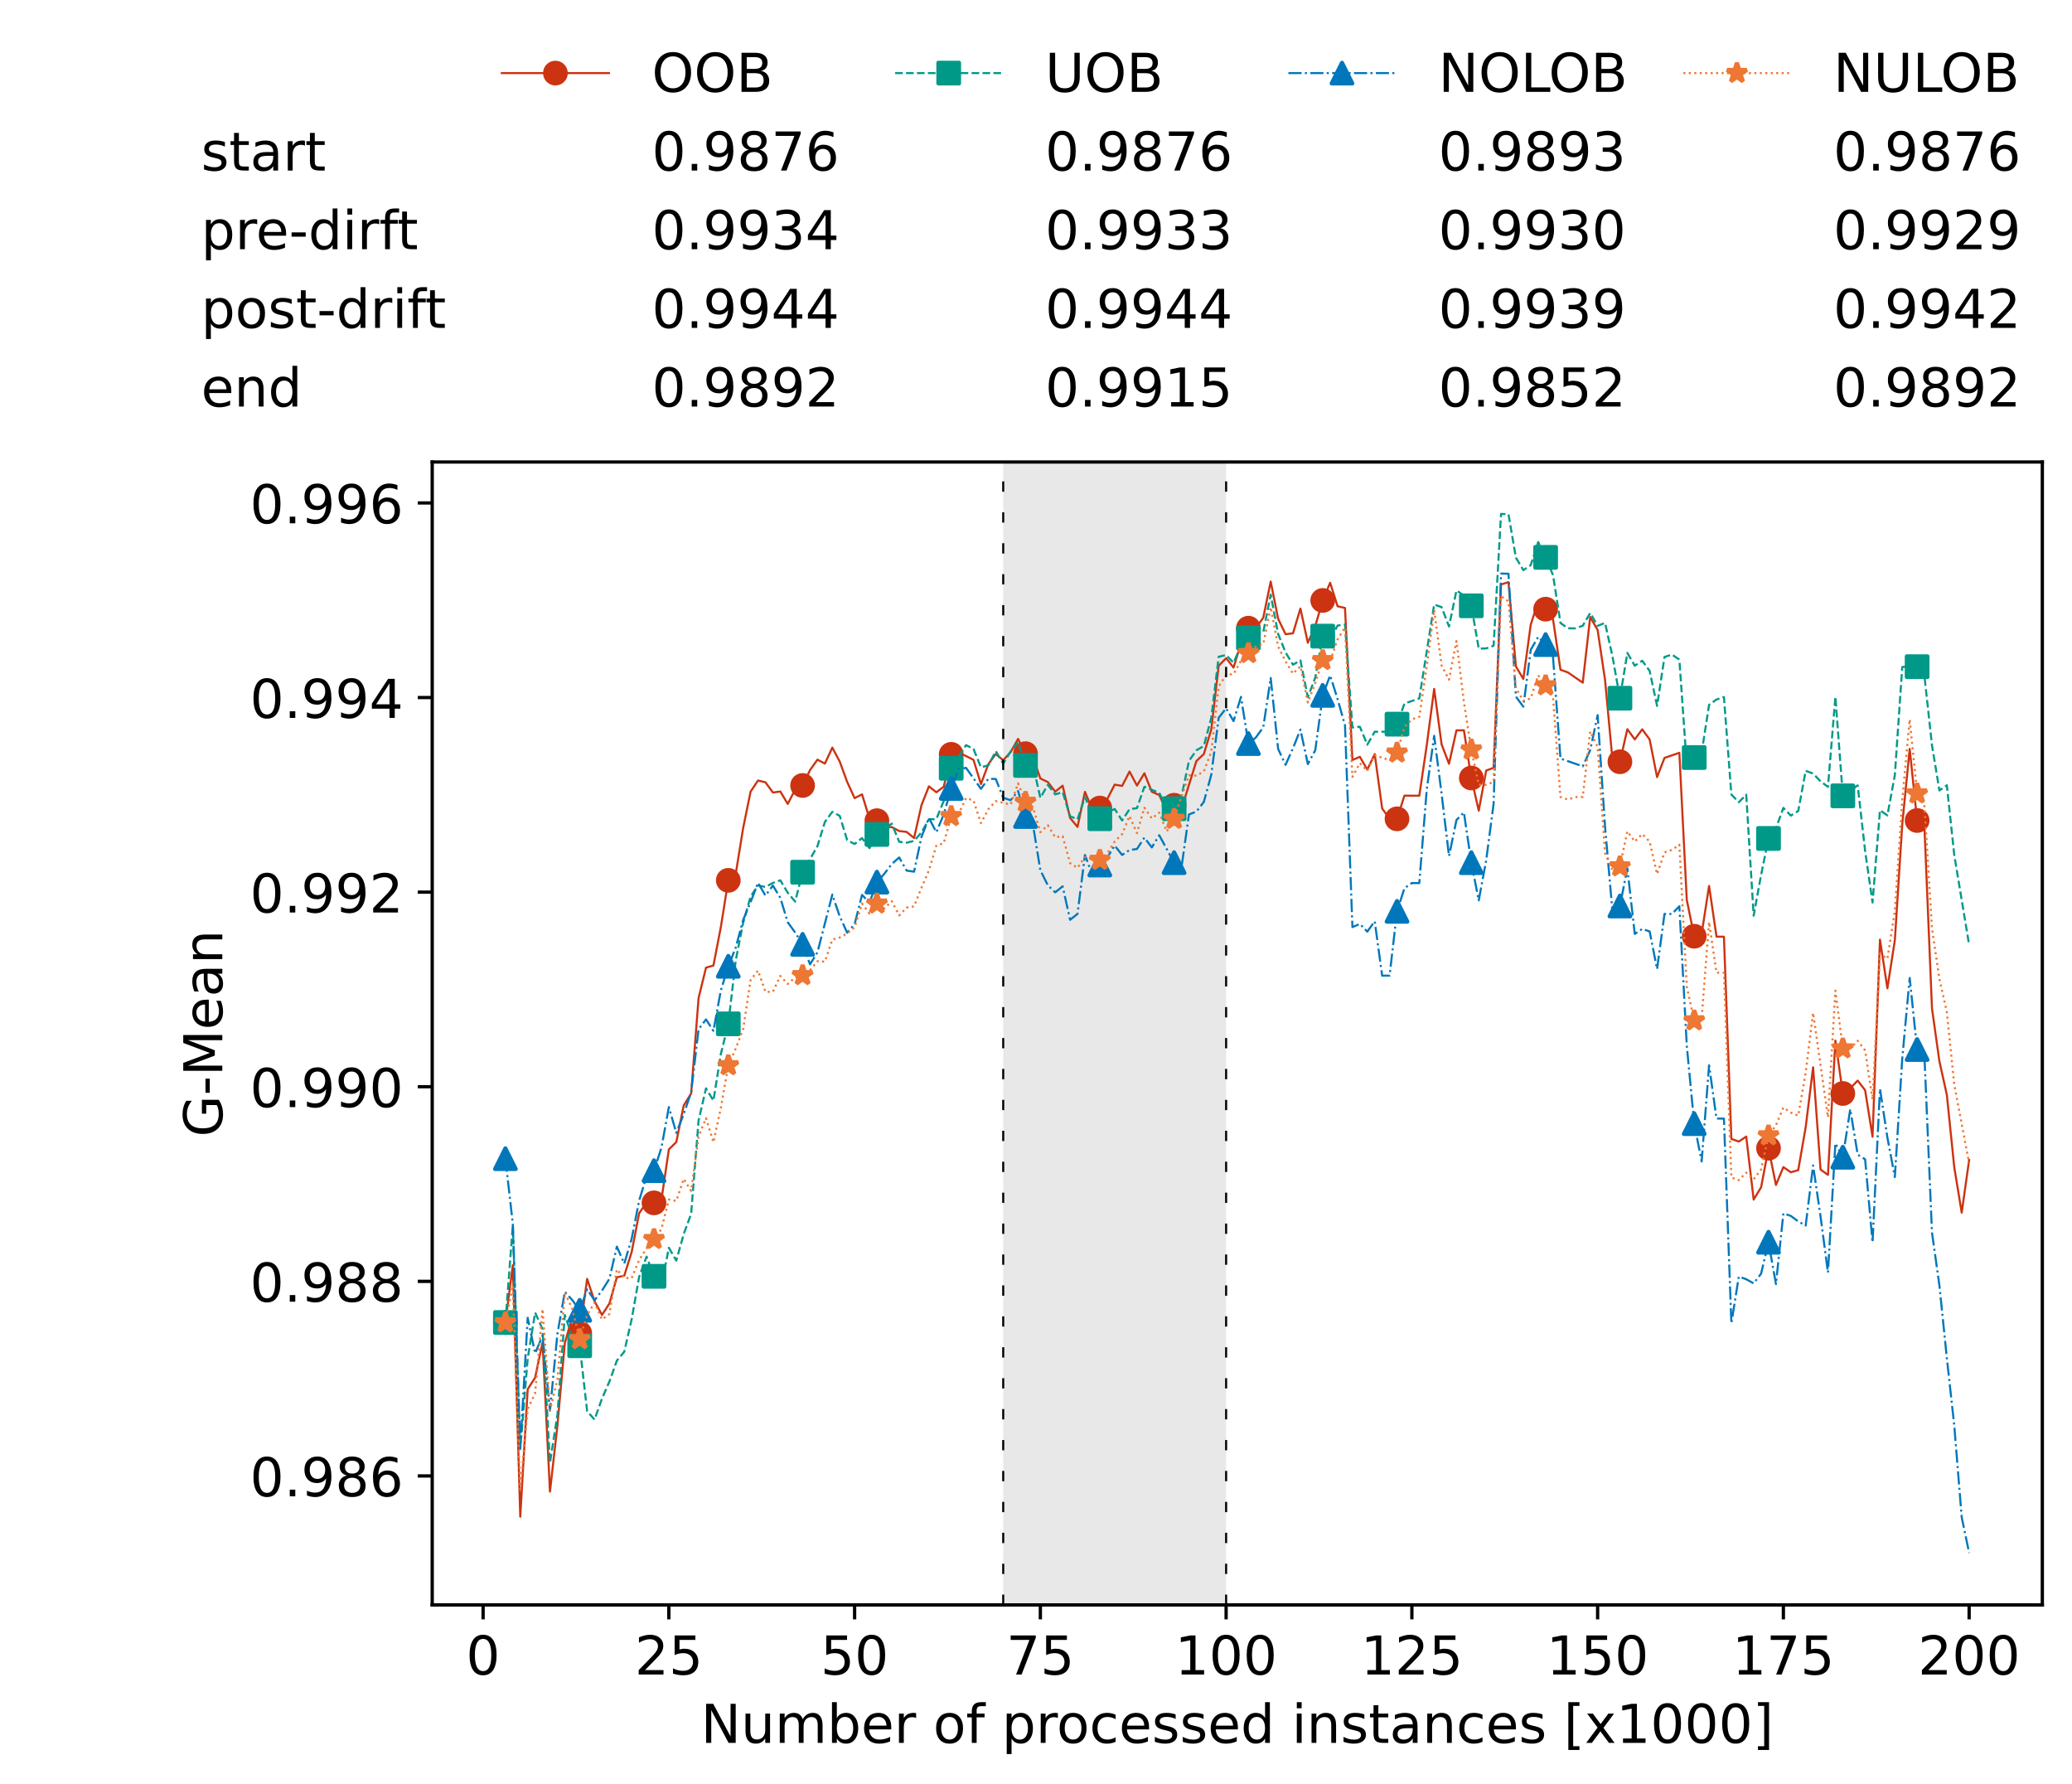 <?xml version="1.0" encoding="utf-8" standalone="no"?>
<!DOCTYPE svg PUBLIC "-//W3C//DTD SVG 1.1//EN"
  "http://www.w3.org/Graphics/SVG/1.1/DTD/svg11.dtd">
<!-- Created with matplotlib (https://matplotlib.org/) -->
<svg height="432.615pt" version="1.1" viewBox="0 0 502.65 432.615" width="502.65pt" xmlns="http://www.w3.org/2000/svg" xmlns:xlink="http://www.w3.org/1999/xlink">
 <defs>
  <style type="text/css">*{stroke-linecap:butt;stroke-linejoin:round;}</style>
 </defs>
 <g id="figure_1">
  <g id="patch_1">
   <path d="M 0 432.615 
L 502.65 432.615 
L 502.65 0 
L 0 0 
z
" style="fill:#ffffff;"/>
  </g>
  <g id="axes_1">
   <g id="patch_2">
    <path d="M 104.85 389.252 
L 495.45 389.252 
L 495.45 112.052 
L 104.85 112.052 
z
" style="fill:#ffffff;"/>
   </g>
   <g id="patch_3">
    <path clip-path="url(#p95a1a65855)" d="M 297.446 389.252 
L 297.446 112.052 
L 243.372 112.052 
L 243.372 389.252 
z
" style="fill:#d3d3d3;opacity:0.5;"/>
   </g>
   <g id="matplotlib.axis_1">
    <g id="xtick_1">
     <g id="line2d_1">
      <defs>
       <path d="M 0 0 
L 0 3.5 
" id="mdf7dda52be" style="stroke:#000000;stroke-width:0.8;"/>
      </defs>
      <g>
       <use style="stroke:#000000;stroke-width:0.8;" x="117.197" xlink:href="#mdf7dda52be" y="389.252"/>
      </g>
     </g>
     <g id="text_1">
      <!-- 0 -->
      <g transform="translate(113.061 406.13)scale(0.13 -0.13)">
       <defs>
        <path d="M 31.781 66.406 
Q 24.172 66.406 20.328 58.906 
Q 16.5 51.422 16.5 36.375 
Q 16.5 21.391 20.328 13.891 
Q 24.172 6.391 31.781 6.391 
Q 39.453 6.391 43.281 13.891 
Q 47.125 21.391 47.125 36.375 
Q 47.125 51.422 43.281 58.906 
Q 39.453 66.406 31.781 66.406 
z
M 31.781 74.219 
Q 44.047 74.219 50.516 64.516 
Q 56.984 54.828 56.984 36.375 
Q 56.984 17.969 50.516 8.266 
Q 44.047 -1.422 31.781 -1.422 
Q 19.531 -1.422 13.062 8.266 
Q 6.594 17.969 6.594 36.375 
Q 6.594 54.828 13.062 64.516 
Q 19.531 74.219 31.781 74.219 
z
" id="DejaVuSans-48"/>
       </defs>
       <use xlink:href="#DejaVuSans-48"/>
      </g>
     </g>
    </g>
    <g id="xtick_2">
     <g id="line2d_2">
      <g>
       <use style="stroke:#000000;stroke-width:0.8;" x="162.259" xlink:href="#mdf7dda52be" y="389.252"/>
      </g>
     </g>
     <g id="text_2">
      <!-- 25 -->
      <g transform="translate(153.988 406.13)scale(0.13 -0.13)">
       <defs>
        <path d="M 19.188 8.297 
L 53.609 8.297 
L 53.609 0 
L 7.328 0 
L 7.328 8.297 
Q 12.938 14.109 22.625 23.891 
Q 32.328 33.688 34.812 36.531 
Q 39.547 41.844 41.422 45.531 
Q 43.312 49.219 43.312 52.781 
Q 43.312 58.594 39.234 62.25 
Q 35.156 65.922 28.609 65.922 
Q 23.969 65.922 18.812 64.312 
Q 13.672 62.703 7.812 59.422 
L 7.812 69.391 
Q 13.766 71.781 18.938 73 
Q 24.125 74.219 28.422 74.219 
Q 39.75 74.219 46.484 68.547 
Q 53.219 62.891 53.219 53.422 
Q 53.219 48.922 51.531 44.891 
Q 49.859 40.875 45.406 35.406 
Q 44.188 33.984 37.641 27.219 
Q 31.109 20.453 19.188 8.297 
z
" id="DejaVuSans-50"/>
        <path d="M 10.797 72.906 
L 49.516 72.906 
L 49.516 64.594 
L 19.828 64.594 
L 19.828 46.734 
Q 21.969 47.469 24.109 47.828 
Q 26.266 48.188 28.422 48.188 
Q 40.625 48.188 47.75 41.5 
Q 54.891 34.812 54.891 23.391 
Q 54.891 11.625 47.562 5.094 
Q 40.234 -1.422 26.906 -1.422 
Q 22.312 -1.422 17.547 -0.641 
Q 12.797 0.141 7.719 1.703 
L 7.719 11.625 
Q 12.109 9.234 16.797 8.062 
Q 21.484 6.891 26.703 6.891 
Q 35.156 6.891 40.078 11.328 
Q 45.016 15.766 45.016 23.391 
Q 45.016 31 40.078 35.438 
Q 35.156 39.891 26.703 39.891 
Q 22.75 39.891 18.812 39.016 
Q 14.891 38.141 10.797 36.281 
z
" id="DejaVuSans-53"/>
       </defs>
       <use xlink:href="#DejaVuSans-50"/>
       <use x="63.623" xlink:href="#DejaVuSans-53"/>
      </g>
     </g>
    </g>
    <g id="xtick_3">
     <g id="line2d_3">
      <g>
       <use style="stroke:#000000;stroke-width:0.8;" x="207.322" xlink:href="#mdf7dda52be" y="389.252"/>
      </g>
     </g>
     <g id="text_3">
      <!-- 50 -->
      <g transform="translate(199.05 406.13)scale(0.13 -0.13)">
       <use xlink:href="#DejaVuSans-53"/>
       <use x="63.623" xlink:href="#DejaVuSans-48"/>
      </g>
     </g>
    </g>
    <g id="xtick_4">
     <g id="line2d_4">
      <g>
       <use style="stroke:#000000;stroke-width:0.8;" x="252.384" xlink:href="#mdf7dda52be" y="389.252"/>
      </g>
     </g>
     <g id="text_4">
      <!-- 75 -->
      <g transform="translate(244.113 406.13)scale(0.13 -0.13)">
       <defs>
        <path d="M 8.203 72.906 
L 55.078 72.906 
L 55.078 68.703 
L 28.609 0 
L 18.312 0 
L 43.219 64.594 
L 8.203 64.594 
z
" id="DejaVuSans-55"/>
       </defs>
       <use xlink:href="#DejaVuSans-55"/>
       <use x="63.623" xlink:href="#DejaVuSans-53"/>
      </g>
     </g>
    </g>
    <g id="xtick_5">
     <g id="line2d_5">
      <g>
       <use style="stroke:#000000;stroke-width:0.8;" x="297.446" xlink:href="#mdf7dda52be" y="389.252"/>
      </g>
     </g>
     <g id="text_5">
      <!-- 100 -->
      <g transform="translate(285.039 406.13)scale(0.13 -0.13)">
       <defs>
        <path d="M 12.406 8.297 
L 28.516 8.297 
L 28.516 63.922 
L 10.984 60.406 
L 10.984 69.391 
L 28.422 72.906 
L 38.281 72.906 
L 38.281 8.297 
L 54.391 8.297 
L 54.391 0 
L 12.406 0 
z
" id="DejaVuSans-49"/>
       </defs>
       <use xlink:href="#DejaVuSans-49"/>
       <use x="63.623" xlink:href="#DejaVuSans-48"/>
       <use x="127.246" xlink:href="#DejaVuSans-48"/>
      </g>
     </g>
    </g>
    <g id="xtick_6">
     <g id="line2d_6">
      <g>
       <use style="stroke:#000000;stroke-width:0.8;" x="342.509" xlink:href="#mdf7dda52be" y="389.252"/>
      </g>
     </g>
     <g id="text_6">
      <!-- 125 -->
      <g transform="translate(330.102 406.13)scale(0.13 -0.13)">
       <use xlink:href="#DejaVuSans-49"/>
       <use x="63.623" xlink:href="#DejaVuSans-50"/>
       <use x="127.246" xlink:href="#DejaVuSans-53"/>
      </g>
     </g>
    </g>
    <g id="xtick_7">
     <g id="line2d_7">
      <g>
       <use style="stroke:#000000;stroke-width:0.8;" x="387.571" xlink:href="#mdf7dda52be" y="389.252"/>
      </g>
     </g>
     <g id="text_7">
      <!-- 150 -->
      <g transform="translate(375.164 406.13)scale(0.13 -0.13)">
       <use xlink:href="#DejaVuSans-49"/>
       <use x="63.623" xlink:href="#DejaVuSans-53"/>
       <use x="127.246" xlink:href="#DejaVuSans-48"/>
      </g>
     </g>
    </g>
    <g id="xtick_8">
     <g id="line2d_8">
      <g>
       <use style="stroke:#000000;stroke-width:0.8;" x="432.633" xlink:href="#mdf7dda52be" y="389.252"/>
      </g>
     </g>
     <g id="text_8">
      <!-- 175 -->
      <g transform="translate(420.226 406.13)scale(0.13 -0.13)">
       <use xlink:href="#DejaVuSans-49"/>
       <use x="63.623" xlink:href="#DejaVuSans-55"/>
       <use x="127.246" xlink:href="#DejaVuSans-53"/>
      </g>
     </g>
    </g>
    <g id="xtick_9">
     <g id="line2d_9">
      <g>
       <use style="stroke:#000000;stroke-width:0.8;" x="477.695" xlink:href="#mdf7dda52be" y="389.252"/>
      </g>
     </g>
     <g id="text_9">
      <!-- 200 -->
      <g transform="translate(465.289 406.13)scale(0.13 -0.13)">
       <use xlink:href="#DejaVuSans-50"/>
       <use x="63.623" xlink:href="#DejaVuSans-48"/>
       <use x="127.246" xlink:href="#DejaVuSans-48"/>
      </g>
     </g>
    </g>
    <g id="text_10">
     <!-- Number of processed instances [x1000] -->
     <g transform="translate(170.025 422.711)scale(0.13 -0.13)">
      <defs>
       <path d="M 9.812 72.906 
L 23.094 72.906 
L 55.422 11.922 
L 55.422 72.906 
L 64.984 72.906 
L 64.984 0 
L 51.703 0 
L 19.391 60.984 
L 19.391 0 
L 9.812 0 
z
" id="DejaVuSans-78"/>
       <path d="M 8.5 21.578 
L 8.5 54.688 
L 17.484 54.688 
L 17.484 21.922 
Q 17.484 14.156 20.5 10.266 
Q 23.531 6.391 29.594 6.391 
Q 36.859 6.391 41.078 11.031 
Q 45.312 15.672 45.312 23.688 
L 45.312 54.688 
L 54.297 54.688 
L 54.297 0 
L 45.312 0 
L 45.312 8.406 
Q 42.047 3.422 37.719 1 
Q 33.406 -1.422 27.688 -1.422 
Q 18.266 -1.422 13.375 4.438 
Q 8.5 10.297 8.5 21.578 
z
M 31.109 56 
z
" id="DejaVuSans-117"/>
       <path d="M 52 44.188 
Q 55.375 50.25 60.062 53.125 
Q 64.75 56 71.094 56 
Q 79.641 56 84.281 50.016 
Q 88.922 44.047 88.922 33.016 
L 88.922 0 
L 79.891 0 
L 79.891 32.719 
Q 79.891 40.578 77.094 44.375 
Q 74.312 48.188 68.609 48.188 
Q 61.625 48.188 57.562 43.547 
Q 53.516 38.922 53.516 30.906 
L 53.516 0 
L 44.484 0 
L 44.484 32.719 
Q 44.484 40.625 41.703 44.406 
Q 38.922 48.188 33.109 48.188 
Q 26.219 48.188 22.156 43.531 
Q 18.109 38.875 18.109 30.906 
L 18.109 0 
L 9.078 0 
L 9.078 54.688 
L 18.109 54.688 
L 18.109 46.188 
Q 21.188 51.219 25.484 53.609 
Q 29.781 56 35.688 56 
Q 41.656 56 45.828 52.969 
Q 50 49.953 52 44.188 
z
" id="DejaVuSans-109"/>
       <path d="M 48.688 27.297 
Q 48.688 37.203 44.609 42.844 
Q 40.531 48.484 33.406 48.484 
Q 26.266 48.484 22.188 42.844 
Q 18.109 37.203 18.109 27.297 
Q 18.109 17.391 22.188 11.75 
Q 26.266 6.109 33.406 6.109 
Q 40.531 6.109 44.609 11.75 
Q 48.688 17.391 48.688 27.297 
z
M 18.109 46.391 
Q 20.953 51.266 25.266 53.625 
Q 29.594 56 35.594 56 
Q 45.562 56 51.781 48.094 
Q 58.016 40.188 58.016 27.297 
Q 58.016 14.406 51.781 6.484 
Q 45.562 -1.422 35.594 -1.422 
Q 29.594 -1.422 25.266 0.953 
Q 20.953 3.328 18.109 8.203 
L 18.109 0 
L 9.078 0 
L 9.078 75.984 
L 18.109 75.984 
z
" id="DejaVuSans-98"/>
       <path d="M 56.203 29.594 
L 56.203 25.203 
L 14.891 25.203 
Q 15.484 15.922 20.484 11.062 
Q 25.484 6.203 34.422 6.203 
Q 39.594 6.203 44.453 7.469 
Q 49.312 8.734 54.109 11.281 
L 54.109 2.781 
Q 49.266 0.734 44.188 -0.344 
Q 39.109 -1.422 33.891 -1.422 
Q 20.797 -1.422 13.156 6.188 
Q 5.516 13.812 5.516 26.812 
Q 5.516 40.234 12.766 48.109 
Q 20.016 56 32.328 56 
Q 43.359 56 49.781 48.891 
Q 56.203 41.797 56.203 29.594 
z
M 47.219 32.234 
Q 47.125 39.594 43.094 43.984 
Q 39.062 48.391 32.422 48.391 
Q 24.906 48.391 20.391 44.141 
Q 15.875 39.891 15.188 32.172 
z
" id="DejaVuSans-101"/>
       <path d="M 41.109 46.297 
Q 39.594 47.172 37.812 47.578 
Q 36.031 48 33.891 48 
Q 26.266 48 22.188 43.047 
Q 18.109 38.094 18.109 28.812 
L 18.109 0 
L 9.078 0 
L 9.078 54.688 
L 18.109 54.688 
L 18.109 46.188 
Q 20.953 51.172 25.484 53.578 
Q 30.031 56 36.531 56 
Q 37.453 56 38.578 55.875 
Q 39.703 55.766 41.062 55.516 
z
" id="DejaVuSans-114"/>
       <path id="DejaVuSans-32"/>
       <path d="M 30.609 48.391 
Q 23.391 48.391 19.188 42.75 
Q 14.984 37.109 14.984 27.297 
Q 14.984 17.484 19.156 11.844 
Q 23.344 6.203 30.609 6.203 
Q 37.797 6.203 41.984 11.859 
Q 46.188 17.531 46.188 27.297 
Q 46.188 37.016 41.984 42.703 
Q 37.797 48.391 30.609 48.391 
z
M 30.609 56 
Q 42.328 56 49.016 48.375 
Q 55.719 40.766 55.719 27.297 
Q 55.719 13.875 49.016 6.219 
Q 42.328 -1.422 30.609 -1.422 
Q 18.844 -1.422 12.172 6.219 
Q 5.516 13.875 5.516 27.297 
Q 5.516 40.766 12.172 48.375 
Q 18.844 56 30.609 56 
z
" id="DejaVuSans-111"/>
       <path d="M 37.109 75.984 
L 37.109 68.5 
L 28.516 68.5 
Q 23.688 68.5 21.797 66.547 
Q 19.922 64.594 19.922 59.516 
L 19.922 54.688 
L 34.719 54.688 
L 34.719 47.703 
L 19.922 47.703 
L 19.922 0 
L 10.891 0 
L 10.891 47.703 
L 2.297 47.703 
L 2.297 54.688 
L 10.891 54.688 
L 10.891 58.5 
Q 10.891 67.625 15.141 71.797 
Q 19.391 75.984 28.609 75.984 
z
" id="DejaVuSans-102"/>
       <path d="M 18.109 8.203 
L 18.109 -20.797 
L 9.078 -20.797 
L 9.078 54.688 
L 18.109 54.688 
L 18.109 46.391 
Q 20.953 51.266 25.266 53.625 
Q 29.594 56 35.594 56 
Q 45.562 56 51.781 48.094 
Q 58.016 40.188 58.016 27.297 
Q 58.016 14.406 51.781 6.484 
Q 45.562 -1.422 35.594 -1.422 
Q 29.594 -1.422 25.266 0.953 
Q 20.953 3.328 18.109 8.203 
z
M 48.688 27.297 
Q 48.688 37.203 44.609 42.844 
Q 40.531 48.484 33.406 48.484 
Q 26.266 48.484 22.188 42.844 
Q 18.109 37.203 18.109 27.297 
Q 18.109 17.391 22.188 11.75 
Q 26.266 6.109 33.406 6.109 
Q 40.531 6.109 44.609 11.75 
Q 48.688 17.391 48.688 27.297 
z
" id="DejaVuSans-112"/>
       <path d="M 48.781 52.594 
L 48.781 44.188 
Q 44.969 46.297 41.141 47.344 
Q 37.312 48.391 33.406 48.391 
Q 24.656 48.391 19.812 42.844 
Q 14.984 37.312 14.984 27.297 
Q 14.984 17.281 19.812 11.734 
Q 24.656 6.203 33.406 6.203 
Q 37.312 6.203 41.141 7.25 
Q 44.969 8.297 48.781 10.406 
L 48.781 2.094 
Q 45.016 0.344 40.984 -0.531 
Q 36.969 -1.422 32.422 -1.422 
Q 20.062 -1.422 12.781 6.344 
Q 5.516 14.109 5.516 27.297 
Q 5.516 40.672 12.859 48.328 
Q 20.219 56 33.016 56 
Q 37.156 56 41.109 55.141 
Q 45.062 54.297 48.781 52.594 
z
" id="DejaVuSans-99"/>
       <path d="M 44.281 53.078 
L 44.281 44.578 
Q 40.484 46.531 36.375 47.5 
Q 32.281 48.484 27.875 48.484 
Q 21.188 48.484 17.844 46.438 
Q 14.5 44.391 14.5 40.281 
Q 14.5 37.156 16.891 35.375 
Q 19.281 33.594 26.516 31.984 
L 29.594 31.297 
Q 39.156 29.25 43.188 25.516 
Q 47.219 21.781 47.219 15.094 
Q 47.219 7.469 41.188 3.016 
Q 35.156 -1.422 24.609 -1.422 
Q 20.219 -1.422 15.453 -0.562 
Q 10.688 0.297 5.422 2 
L 5.422 11.281 
Q 10.406 8.688 15.234 7.391 
Q 20.062 6.109 24.812 6.109 
Q 31.156 6.109 34.562 8.281 
Q 37.984 10.453 37.984 14.406 
Q 37.984 18.062 35.516 20.016 
Q 33.062 21.969 24.703 23.781 
L 21.578 24.516 
Q 13.234 26.266 9.516 29.906 
Q 5.812 33.547 5.812 39.891 
Q 5.812 47.609 11.281 51.797 
Q 16.75 56 26.812 56 
Q 31.781 56 36.172 55.266 
Q 40.578 54.547 44.281 53.078 
z
" id="DejaVuSans-115"/>
       <path d="M 45.406 46.391 
L 45.406 75.984 
L 54.391 75.984 
L 54.391 0 
L 45.406 0 
L 45.406 8.203 
Q 42.578 3.328 38.25 0.953 
Q 33.938 -1.422 27.875 -1.422 
Q 17.969 -1.422 11.734 6.484 
Q 5.516 14.406 5.516 27.297 
Q 5.516 40.188 11.734 48.094 
Q 17.969 56 27.875 56 
Q 33.938 56 38.25 53.625 
Q 42.578 51.266 45.406 46.391 
z
M 14.797 27.297 
Q 14.797 17.391 18.875 11.75 
Q 22.953 6.109 30.078 6.109 
Q 37.203 6.109 41.297 11.75 
Q 45.406 17.391 45.406 27.297 
Q 45.406 37.203 41.297 42.844 
Q 37.203 48.484 30.078 48.484 
Q 22.953 48.484 18.875 42.844 
Q 14.797 37.203 14.797 27.297 
z
" id="DejaVuSans-100"/>
       <path d="M 9.422 54.688 
L 18.406 54.688 
L 18.406 0 
L 9.422 0 
z
M 9.422 75.984 
L 18.406 75.984 
L 18.406 64.594 
L 9.422 64.594 
z
" id="DejaVuSans-105"/>
       <path d="M 54.891 33.016 
L 54.891 0 
L 45.906 0 
L 45.906 32.719 
Q 45.906 40.484 42.875 44.328 
Q 39.844 48.188 33.797 48.188 
Q 26.516 48.188 22.312 43.547 
Q 18.109 38.922 18.109 30.906 
L 18.109 0 
L 9.078 0 
L 9.078 54.688 
L 18.109 54.688 
L 18.109 46.188 
Q 21.344 51.125 25.703 53.562 
Q 30.078 56 35.797 56 
Q 45.219 56 50.047 50.172 
Q 54.891 44.344 54.891 33.016 
z
" id="DejaVuSans-110"/>
       <path d="M 18.312 70.219 
L 18.312 54.688 
L 36.812 54.688 
L 36.812 47.703 
L 18.312 47.703 
L 18.312 18.016 
Q 18.312 11.328 20.141 9.422 
Q 21.969 7.516 27.594 7.516 
L 36.812 7.516 
L 36.812 0 
L 27.594 0 
Q 17.188 0 13.234 3.875 
Q 9.281 7.766 9.281 18.016 
L 9.281 47.703 
L 2.688 47.703 
L 2.688 54.688 
L 9.281 54.688 
L 9.281 70.219 
z
" id="DejaVuSans-116"/>
       <path d="M 34.281 27.484 
Q 23.391 27.484 19.188 25 
Q 14.984 22.516 14.984 16.5 
Q 14.984 11.719 18.141 8.906 
Q 21.297 6.109 26.703 6.109 
Q 34.188 6.109 38.703 11.406 
Q 43.219 16.703 43.219 25.484 
L 43.219 27.484 
z
M 52.203 31.203 
L 52.203 0 
L 43.219 0 
L 43.219 8.297 
Q 40.141 3.328 35.547 0.953 
Q 30.953 -1.422 24.312 -1.422 
Q 15.922 -1.422 10.953 3.297 
Q 6 8.016 6 15.922 
Q 6 25.141 12.172 29.828 
Q 18.359 34.516 30.609 34.516 
L 43.219 34.516 
L 43.219 35.406 
Q 43.219 41.609 39.141 45 
Q 35.062 48.391 27.688 48.391 
Q 23 48.391 18.547 47.266 
Q 14.109 46.141 10.016 43.891 
L 10.016 52.203 
Q 14.938 54.109 19.578 55.047 
Q 24.219 56 28.609 56 
Q 40.484 56 46.344 49.844 
Q 52.203 43.703 52.203 31.203 
z
" id="DejaVuSans-97"/>
       <path d="M 8.594 75.984 
L 29.297 75.984 
L 29.297 69 
L 17.578 69 
L 17.578 -6.203 
L 29.297 -6.203 
L 29.297 -13.188 
L 8.594 -13.188 
z
" id="DejaVuSans-91"/>
       <path d="M 54.891 54.688 
L 35.109 28.078 
L 55.906 0 
L 45.312 0 
L 29.391 21.484 
L 13.484 0 
L 2.875 0 
L 24.125 28.609 
L 4.688 54.688 
L 15.281 54.688 
L 29.781 35.203 
L 44.281 54.688 
z
" id="DejaVuSans-120"/>
       <path d="M 30.422 75.984 
L 30.422 -13.188 
L 9.719 -13.188 
L 9.719 -6.203 
L 21.391 -6.203 
L 21.391 69 
L 9.719 69 
L 9.719 75.984 
z
" id="DejaVuSans-93"/>
      </defs>
      <use xlink:href="#DejaVuSans-78"/>
      <use x="74.805" xlink:href="#DejaVuSans-117"/>
      <use x="138.184" xlink:href="#DejaVuSans-109"/>
      <use x="235.596" xlink:href="#DejaVuSans-98"/>
      <use x="299.072" xlink:href="#DejaVuSans-101"/>
      <use x="360.596" xlink:href="#DejaVuSans-114"/>
      <use x="401.709" xlink:href="#DejaVuSans-32"/>
      <use x="433.496" xlink:href="#DejaVuSans-111"/>
      <use x="494.678" xlink:href="#DejaVuSans-102"/>
      <use x="529.883" xlink:href="#DejaVuSans-32"/>
      <use x="561.67" xlink:href="#DejaVuSans-112"/>
      <use x="625.146" xlink:href="#DejaVuSans-114"/>
      <use x="664.01" xlink:href="#DejaVuSans-111"/>
      <use x="725.191" xlink:href="#DejaVuSans-99"/>
      <use x="780.172" xlink:href="#DejaVuSans-101"/>
      <use x="841.695" xlink:href="#DejaVuSans-115"/>
      <use x="893.795" xlink:href="#DejaVuSans-115"/>
      <use x="945.895" xlink:href="#DejaVuSans-101"/>
      <use x="1007.418" xlink:href="#DejaVuSans-100"/>
      <use x="1070.895" xlink:href="#DejaVuSans-32"/>
      <use x="1102.682" xlink:href="#DejaVuSans-105"/>
      <use x="1130.465" xlink:href="#DejaVuSans-110"/>
      <use x="1193.844" xlink:href="#DejaVuSans-115"/>
      <use x="1245.943" xlink:href="#DejaVuSans-116"/>
      <use x="1285.152" xlink:href="#DejaVuSans-97"/>
      <use x="1346.432" xlink:href="#DejaVuSans-110"/>
      <use x="1409.811" xlink:href="#DejaVuSans-99"/>
      <use x="1464.791" xlink:href="#DejaVuSans-101"/>
      <use x="1526.314" xlink:href="#DejaVuSans-115"/>
      <use x="1578.414" xlink:href="#DejaVuSans-32"/>
      <use x="1610.201" xlink:href="#DejaVuSans-91"/>
      <use x="1649.215" xlink:href="#DejaVuSans-120"/>
      <use x="1708.395" xlink:href="#DejaVuSans-49"/>
      <use x="1772.018" xlink:href="#DejaVuSans-48"/>
      <use x="1835.641" xlink:href="#DejaVuSans-48"/>
      <use x="1899.264" xlink:href="#DejaVuSans-48"/>
      <use x="1962.887" xlink:href="#DejaVuSans-93"/>
     </g>
    </g>
   </g>
   <g id="matplotlib.axis_2">
    <g id="ytick_1">
     <g id="line2d_10">
      <defs>
       <path d="M 0 0 
L -3.5 0 
" id="me692817b6c" style="stroke:#000000;stroke-width:0.8;"/>
      </defs>
      <g>
       <use style="stroke:#000000;stroke-width:0.8;" x="104.85" xlink:href="#me692817b6c" y="357.965"/>
      </g>
     </g>
     <g id="text_11">
      <!-- 0.986 -->
      <g transform="translate(60.633 362.904)scale(0.13 -0.13)">
       <defs>
        <path d="M 10.688 12.406 
L 21 12.406 
L 21 0 
L 10.688 0 
z
" id="DejaVuSans-46"/>
        <path d="M 10.984 1.516 
L 10.984 10.5 
Q 14.703 8.734 18.5 7.812 
Q 22.312 6.891 25.984 6.891 
Q 35.75 6.891 40.891 13.453 
Q 46.047 20.016 46.781 33.406 
Q 43.953 29.203 39.594 26.953 
Q 35.25 24.703 29.984 24.703 
Q 19.047 24.703 12.672 31.312 
Q 6.297 37.938 6.297 49.422 
Q 6.297 60.641 12.938 67.422 
Q 19.578 74.219 30.609 74.219 
Q 43.266 74.219 49.922 64.516 
Q 56.594 54.828 56.594 36.375 
Q 56.594 19.141 48.406 8.859 
Q 40.234 -1.422 26.422 -1.422 
Q 22.703 -1.422 18.891 -0.688 
Q 15.094 0.047 10.984 1.516 
z
M 30.609 32.422 
Q 37.25 32.422 41.125 36.953 
Q 45.016 41.5 45.016 49.422 
Q 45.016 57.281 41.125 61.844 
Q 37.25 66.406 30.609 66.406 
Q 23.969 66.406 20.094 61.844 
Q 16.219 57.281 16.219 49.422 
Q 16.219 41.5 20.094 36.953 
Q 23.969 32.422 30.609 32.422 
z
" id="DejaVuSans-57"/>
        <path d="M 31.781 34.625 
Q 24.75 34.625 20.719 30.859 
Q 16.703 27.094 16.703 20.516 
Q 16.703 13.922 20.719 10.156 
Q 24.75 6.391 31.781 6.391 
Q 38.812 6.391 42.859 10.172 
Q 46.922 13.969 46.922 20.516 
Q 46.922 27.094 42.891 30.859 
Q 38.875 34.625 31.781 34.625 
z
M 21.922 38.812 
Q 15.578 40.375 12.031 44.719 
Q 8.5 49.078 8.5 55.328 
Q 8.5 64.062 14.719 69.141 
Q 20.953 74.219 31.781 74.219 
Q 42.672 74.219 48.875 69.141 
Q 55.078 64.062 55.078 55.328 
Q 55.078 49.078 51.531 44.719 
Q 48 40.375 41.703 38.812 
Q 48.828 37.156 52.797 32.312 
Q 56.781 27.484 56.781 20.516 
Q 56.781 9.906 50.312 4.234 
Q 43.844 -1.422 31.781 -1.422 
Q 19.734 -1.422 13.25 4.234 
Q 6.781 9.906 6.781 20.516 
Q 6.781 27.484 10.781 32.312 
Q 14.797 37.156 21.922 38.812 
z
M 18.312 54.391 
Q 18.312 48.734 21.844 45.562 
Q 25.391 42.391 31.781 42.391 
Q 38.141 42.391 41.719 45.562 
Q 45.312 48.734 45.312 54.391 
Q 45.312 60.062 41.719 63.234 
Q 38.141 66.406 31.781 66.406 
Q 25.391 66.406 21.844 63.234 
Q 18.312 60.062 18.312 54.391 
z
" id="DejaVuSans-56"/>
        <path d="M 33.016 40.375 
Q 26.375 40.375 22.484 35.828 
Q 18.609 31.297 18.609 23.391 
Q 18.609 15.531 22.484 10.953 
Q 26.375 6.391 33.016 6.391 
Q 39.656 6.391 43.531 10.953 
Q 47.406 15.531 47.406 23.391 
Q 47.406 31.297 43.531 35.828 
Q 39.656 40.375 33.016 40.375 
z
M 52.594 71.297 
L 52.594 62.312 
Q 48.875 64.062 45.094 64.984 
Q 41.312 65.922 37.594 65.922 
Q 27.828 65.922 22.672 59.328 
Q 17.531 52.734 16.797 39.406 
Q 19.672 43.656 24.016 45.922 
Q 28.375 48.188 33.594 48.188 
Q 44.578 48.188 50.953 41.516 
Q 57.328 34.859 57.328 23.391 
Q 57.328 12.156 50.688 5.359 
Q 44.047 -1.422 33.016 -1.422 
Q 20.359 -1.422 13.672 8.266 
Q 6.984 17.969 6.984 36.375 
Q 6.984 53.656 15.188 63.938 
Q 23.391 74.219 37.203 74.219 
Q 40.922 74.219 44.703 73.484 
Q 48.484 72.75 52.594 71.297 
z
" id="DejaVuSans-54"/>
       </defs>
       <use xlink:href="#DejaVuSans-48"/>
       <use x="63.623" xlink:href="#DejaVuSans-46"/>
       <use x="95.41" xlink:href="#DejaVuSans-57"/>
       <use x="159.033" xlink:href="#DejaVuSans-56"/>
       <use x="222.656" xlink:href="#DejaVuSans-54"/>
      </g>
     </g>
    </g>
    <g id="ytick_2">
     <g id="line2d_11">
      <g>
       <use style="stroke:#000000;stroke-width:0.8;" x="104.85" xlink:href="#me692817b6c" y="310.768"/>
      </g>
     </g>
     <g id="text_12">
      <!-- 0.988 -->
      <g transform="translate(60.633 315.707)scale(0.13 -0.13)">
       <use xlink:href="#DejaVuSans-48"/>
       <use x="63.623" xlink:href="#DejaVuSans-46"/>
       <use x="95.41" xlink:href="#DejaVuSans-57"/>
       <use x="159.033" xlink:href="#DejaVuSans-56"/>
       <use x="222.656" xlink:href="#DejaVuSans-56"/>
      </g>
     </g>
    </g>
    <g id="ytick_3">
     <g id="line2d_12">
      <g>
       <use style="stroke:#000000;stroke-width:0.8;" x="104.85" xlink:href="#me692817b6c" y="263.571"/>
      </g>
     </g>
     <g id="text_13">
      <!-- 0.990 -->
      <g transform="translate(60.633 268.51)scale(0.13 -0.13)">
       <use xlink:href="#DejaVuSans-48"/>
       <use x="63.623" xlink:href="#DejaVuSans-46"/>
       <use x="95.41" xlink:href="#DejaVuSans-57"/>
       <use x="159.033" xlink:href="#DejaVuSans-57"/>
       <use x="222.656" xlink:href="#DejaVuSans-48"/>
      </g>
     </g>
    </g>
    <g id="ytick_4">
     <g id="line2d_13">
      <g>
       <use style="stroke:#000000;stroke-width:0.8;" x="104.85" xlink:href="#me692817b6c" y="216.374"/>
      </g>
     </g>
     <g id="text_14">
      <!-- 0.992 -->
      <g transform="translate(60.633 221.313)scale(0.13 -0.13)">
       <use xlink:href="#DejaVuSans-48"/>
       <use x="63.623" xlink:href="#DejaVuSans-46"/>
       <use x="95.41" xlink:href="#DejaVuSans-57"/>
       <use x="159.033" xlink:href="#DejaVuSans-57"/>
       <use x="222.656" xlink:href="#DejaVuSans-50"/>
      </g>
     </g>
    </g>
    <g id="ytick_5">
     <g id="line2d_14">
      <g>
       <use style="stroke:#000000;stroke-width:0.8;" x="104.85" xlink:href="#me692817b6c" y="169.177"/>
      </g>
     </g>
     <g id="text_15">
      <!-- 0.994 -->
      <g transform="translate(60.633 174.116)scale(0.13 -0.13)">
       <defs>
        <path d="M 37.797 64.312 
L 12.891 25.391 
L 37.797 25.391 
z
M 35.203 72.906 
L 47.609 72.906 
L 47.609 25.391 
L 58.016 25.391 
L 58.016 17.188 
L 47.609 17.188 
L 47.609 0 
L 37.797 0 
L 37.797 17.188 
L 4.891 17.188 
L 4.891 26.703 
z
" id="DejaVuSans-52"/>
       </defs>
       <use xlink:href="#DejaVuSans-48"/>
       <use x="63.623" xlink:href="#DejaVuSans-46"/>
       <use x="95.41" xlink:href="#DejaVuSans-57"/>
       <use x="159.033" xlink:href="#DejaVuSans-57"/>
       <use x="222.656" xlink:href="#DejaVuSans-52"/>
      </g>
     </g>
    </g>
    <g id="ytick_6">
     <g id="line2d_15">
      <g>
       <use style="stroke:#000000;stroke-width:0.8;" x="104.85" xlink:href="#me692817b6c" y="121.981"/>
      </g>
     </g>
     <g id="text_16">
      <!-- 0.996 -->
      <g transform="translate(60.633 126.92)scale(0.13 -0.13)">
       <use xlink:href="#DejaVuSans-48"/>
       <use x="63.623" xlink:href="#DejaVuSans-46"/>
       <use x="95.41" xlink:href="#DejaVuSans-57"/>
       <use x="159.033" xlink:href="#DejaVuSans-57"/>
       <use x="222.656" xlink:href="#DejaVuSans-54"/>
      </g>
     </g>
    </g>
    <g id="text_17">
     <!-- G-Mean -->
     <g transform="translate(53.93 275.744)rotate(-90)scale(0.13 -0.13)">
      <defs>
       <path d="M 59.516 10.406 
L 59.516 29.984 
L 43.406 29.984 
L 43.406 38.094 
L 69.281 38.094 
L 69.281 6.781 
Q 63.578 2.734 56.688 0.656 
Q 49.812 -1.422 42 -1.422 
Q 24.906 -1.422 15.25 8.562 
Q 5.609 18.562 5.609 36.375 
Q 5.609 54.25 15.25 64.234 
Q 24.906 74.219 42 74.219 
Q 49.125 74.219 55.547 72.453 
Q 61.969 70.703 67.391 67.281 
L 67.391 56.781 
Q 61.922 61.422 55.766 63.766 
Q 49.609 66.109 42.828 66.109 
Q 29.438 66.109 22.719 58.641 
Q 16.016 51.172 16.016 36.375 
Q 16.016 21.625 22.719 14.156 
Q 29.438 6.688 42.828 6.688 
Q 48.047 6.688 52.141 7.594 
Q 56.25 8.5 59.516 10.406 
z
" id="DejaVuSans-71"/>
       <path d="M 4.891 31.391 
L 31.203 31.391 
L 31.203 23.391 
L 4.891 23.391 
z
" id="DejaVuSans-45"/>
       <path d="M 9.812 72.906 
L 24.516 72.906 
L 43.109 23.297 
L 61.812 72.906 
L 76.516 72.906 
L 76.516 0 
L 66.891 0 
L 66.891 64.016 
L 48.094 14.016 
L 38.188 14.016 
L 19.391 64.016 
L 19.391 0 
L 9.812 0 
z
" id="DejaVuSans-77"/>
      </defs>
      <use xlink:href="#DejaVuSans-71"/>
      <use x="77.49" xlink:href="#DejaVuSans-45"/>
      <use x="113.574" xlink:href="#DejaVuSans-77"/>
      <use x="199.854" xlink:href="#DejaVuSans-101"/>
      <use x="261.377" xlink:href="#DejaVuSans-97"/>
      <use x="322.656" xlink:href="#DejaVuSans-110"/>
     </g>
    </g>
   </g>
   <g id="line2d_16"/>
   <g id="line2d_17"/>
   <g id="line2d_18"/>
   <g id="line2d_19"/>
   <g id="line2d_20"/>
   <g id="line2d_21">
    <path clip-path="url(#p95a1a65855)" d="M 122.605 320.754 
L 124.407 306.835 
L 126.21 367.853 
L 128.012 336.935 
L 129.815 334.126 
L 131.617 325.625 
L 133.419 361.769 
L 135.222 345.791 
L 137.024 325.72 
L 138.827 319.525 
L 140.629 323.33 
L 142.432 310.18 
L 144.234 315.585 
L 146.037 318.923 
L 147.839 316.149 
L 149.642 309.794 
L 151.444 309.391 
L 153.247 303.614 
L 155.049 294.245 
L 156.852 291.639 
L 158.654 291.736 
L 160.457 291.014 
L 162.259 278.768 
L 164.062 276.993 
L 165.864 268.116 
L 167.667 265.207 
L 169.469 242.066 
L 171.272 234.697 
L 173.074 234.164 
L 174.877 224.819 
L 176.679 213.511 
L 178.482 211.952 
L 180.284 200.819 
L 182.087 191.99 
L 183.889 189.305 
L 185.692 189.73 
L 187.494 192.211 
L 189.297 191.968 
L 191.099 194.973 
L 192.902 191.501 
L 194.704 190.503 
L 196.507 186.77 
L 198.309 184.24 
L 200.112 185.194 
L 201.914 181.328 
L 203.717 184.718 
L 205.519 189.645 
L 207.322 193.575 
L 209.124 192.658 
L 210.927 198.518 
L 212.729 199.041 
L 214.532 200.586 
L 216.334 200.595 
L 218.137 201.551 
L 219.939 201.769 
L 221.742 203.243 
L 223.544 195.289 
L 225.347 190.716 
L 227.149 192.148 
L 228.952 190.799 
L 230.754 182.949 
L 232.557 182.589 
L 234.359 183.366 
L 236.162 184.292 
L 237.964 190.163 
L 239.767 185.324 
L 241.569 182.874 
L 243.372 184.387 
L 245.174 182.405 
L 246.976 179.203 
L 248.779 182.787 
L 250.581 183.675 
L 252.384 188.805 
L 254.186 189.673 
L 255.989 192.008 
L 257.791 190.552 
L 259.594 198.383 
L 261.396 200.551 
L 263.199 192.038 
L 265.001 196.36 
L 266.804 195.981 
L 268.606 193.823 
L 270.409 190.302 
L 272.211 190.613 
L 274.014 187.125 
L 275.816 190.521 
L 277.619 187.548 
L 279.421 192.035 
L 281.224 192.82 
L 283.026 196.714 
L 284.829 195.302 
L 286.631 196.137 
L 290.236 184.582 
L 292.039 182.884 
L 293.841 176.956 
L 295.644 161.462 
L 297.446 159.634 
L 299.249 161.908 
L 301.051 156.032 
L 302.854 152.355 
L 304.656 152.3 
L 306.459 149.814 
L 308.261 141.037 
L 310.064 150.082 
L 311.866 153.815 
L 313.669 153.601 
L 315.471 147.602 
L 317.274 155.899 
L 319.076 151.825 
L 320.879 145.627 
L 322.681 141.339 
L 324.484 147.04 
L 326.286 147.451 
L 328.089 184.34 
L 329.891 183.549 
L 331.694 186.666 
L 333.496 182.879 
L 335.299 196.08 
L 337.101 198.566 
L 338.904 198.593 
L 340.706 192.975 
L 344.311 192.984 
L 346.114 180.767 
L 347.916 167.09 
L 349.719 180.54 
L 351.521 185.243 
L 353.324 177.134 
L 355.126 177.118 
L 356.928 188.69 
L 358.731 196.612 
L 360.533 186.883 
L 362.336 186.217 
L 364.138 141.761 
L 365.941 141.188 
L 367.743 161.62 
L 369.546 164.673 
L 371.348 151.498 
L 373.151 145.893 
L 374.953 147.742 
L 376.756 150.211 
L 378.558 162.432 
L 380.361 163.084 
L 383.966 165.571 
L 385.768 149.659 
L 387.571 152.783 
L 389.373 164.93 
L 391.176 184.338 
L 392.978 184.756 
L 394.781 176.857 
L 396.583 179.331 
L 398.386 176.885 
L 400.188 179.339 
L 401.991 188.47 
L 403.793 183.815 
L 407.398 182.581 
L 409.201 218.264 
L 411.003 227.066 
L 412.806 226.481 
L 414.608 214.873 
L 416.411 227.163 
L 418.213 227.182 
L 420.016 276.231 
L 421.818 276.862 
L 423.621 275.656 
L 425.423 290.938 
L 427.226 287.964 
L 429.028 278.483 
L 430.831 287.393 
L 432.633 283.065 
L 434.436 284.312 
L 436.238 283.8 
L 438.041 273.42 
L 439.843 258.858 
L 441.646 283.649 
L 443.448 284.953 
L 445.251 252.38 
L 447.053 265.208 
L 448.856 263.938 
L 450.658 262.078 
L 452.461 264.416 
L 454.263 275.696 
L 456.066 227.89 
L 457.868 239.703 
L 459.671 228.073 
L 461.473 199.928 
L 463.276 181.634 
L 465.078 199 
L 466.881 201.261 
L 468.683 244.578 
L 470.485 257.413 
L 472.288 265.536 
L 474.09 283.11 
L 475.893 294.105 
L 477.695 281.339 
L 477.695 281.339 
" style="fill:none;stroke:#cc3311;stroke-linecap:square;stroke-width:0.5;"/>
    <defs>
     <path d="M 0 2.5 
C 0.663 2.5 1.299 2.237 1.768 1.768 
C 2.237 1.299 2.5 0.663 2.5 0 
C 2.5 -0.663 2.237 -1.299 1.768 -1.768 
C 1.299 -2.237 0.663 -2.5 0 -2.5 
C -0.663 -2.5 -1.299 -2.237 -1.768 -1.768 
C -2.237 -1.299 -2.5 -0.663 -2.5 0 
C -2.5 0.663 -2.237 1.299 -1.768 1.768 
C -1.299 2.237 -0.663 2.5 0 2.5 
z
" id="m0109d34940" style="stroke:#cc3311;"/>
    </defs>
    <g clip-path="url(#p95a1a65855)">
     <use style="fill:#cc3311;stroke:#cc3311;" x="122.605" xlink:href="#m0109d34940" y="320.754"/>
     <use style="fill:#cc3311;stroke:#cc3311;" x="140.629" xlink:href="#m0109d34940" y="323.33"/>
     <use style="fill:#cc3311;stroke:#cc3311;" x="158.654" xlink:href="#m0109d34940" y="291.736"/>
     <use style="fill:#cc3311;stroke:#cc3311;" x="176.679" xlink:href="#m0109d34940" y="213.511"/>
     <use style="fill:#cc3311;stroke:#cc3311;" x="194.704" xlink:href="#m0109d34940" y="190.503"/>
     <use style="fill:#cc3311;stroke:#cc3311;" x="212.729" xlink:href="#m0109d34940" y="199.041"/>
     <use style="fill:#cc3311;stroke:#cc3311;" x="230.754" xlink:href="#m0109d34940" y="182.949"/>
     <use style="fill:#cc3311;stroke:#cc3311;" x="248.779" xlink:href="#m0109d34940" y="182.787"/>
     <use style="fill:#cc3311;stroke:#cc3311;" x="266.804" xlink:href="#m0109d34940" y="195.981"/>
     <use style="fill:#cc3311;stroke:#cc3311;" x="284.829" xlink:href="#m0109d34940" y="195.302"/>
     <use style="fill:#cc3311;stroke:#cc3311;" x="302.854" xlink:href="#m0109d34940" y="152.355"/>
     <use style="fill:#cc3311;stroke:#cc3311;" x="320.879" xlink:href="#m0109d34940" y="145.627"/>
     <use style="fill:#cc3311;stroke:#cc3311;" x="338.904" xlink:href="#m0109d34940" y="198.593"/>
     <use style="fill:#cc3311;stroke:#cc3311;" x="356.928" xlink:href="#m0109d34940" y="188.69"/>
     <use style="fill:#cc3311;stroke:#cc3311;" x="374.953" xlink:href="#m0109d34940" y="147.742"/>
     <use style="fill:#cc3311;stroke:#cc3311;" x="392.978" xlink:href="#m0109d34940" y="184.756"/>
     <use style="fill:#cc3311;stroke:#cc3311;" x="411.003" xlink:href="#m0109d34940" y="227.066"/>
     <use style="fill:#cc3311;stroke:#cc3311;" x="429.028" xlink:href="#m0109d34940" y="278.483"/>
     <use style="fill:#cc3311;stroke:#cc3311;" x="447.053" xlink:href="#m0109d34940" y="265.208"/>
     <use style="fill:#cc3311;stroke:#cc3311;" x="465.078" xlink:href="#m0109d34940" y="199"/>
    </g>
   </g>
   <g id="line2d_22"/>
   <g id="line2d_23"/>
   <g id="line2d_24"/>
   <g id="line2d_25"/>
   <g id="line2d_26">
    <path clip-path="url(#p95a1a65855)" d="M 122.605 320.754 
L 124.407 297.151 
L 126.21 351.433 
L 128.012 329.518 
L 129.815 318.347 
L 131.617 322.362 
L 133.419 354.733 
L 135.222 343.159 
L 137.024 318.935 
L 138.827 324.229 
L 140.629 326.387 
L 142.432 342.258 
L 144.234 344.301 
L 146.037 339.197 
L 147.839 335.072 
L 149.642 330.01 
L 151.444 327.838 
L 153.247 319.917 
L 155.049 309.69 
L 156.852 304.766 
L 158.654 309.554 
L 160.457 311.819 
L 162.259 302.63 
L 164.062 305.734 
L 165.864 299.319 
L 167.667 294.38 
L 169.469 271.752 
L 171.272 263.957 
L 173.074 266.942 
L 174.877 255.613 
L 176.679 248.315 
L 178.482 232.939 
L 180.284 223.805 
L 182.087 217.449 
L 183.889 214.764 
L 185.692 215.115 
L 187.494 214.144 
L 189.297 213.512 
L 191.099 216.517 
L 192.902 218.661 
L 194.704 211.543 
L 198.309 205.2 
L 200.112 199.344 
L 201.914 196.895 
L 203.717 197.881 
L 205.519 203.779 
L 207.322 204.696 
L 209.124 203.258 
L 210.927 205.697 
L 212.729 202.38 
L 214.532 201.161 
L 216.334 199.752 
L 218.137 204.166 
L 219.939 204.383 
L 221.742 203.95 
L 223.544 201.886 
L 225.347 198.709 
L 227.149 198.665 
L 228.952 194.231 
L 230.754 186.325 
L 234.359 180.719 
L 236.162 181.64 
L 237.964 186.095 
L 239.767 185.62 
L 241.569 182.194 
L 243.372 185.207 
L 245.174 182.23 
L 246.976 179.949 
L 248.779 185.646 
L 250.581 185.55 
L 252.384 193.506 
L 254.186 190.349 
L 255.989 192.684 
L 257.791 192.087 
L 259.594 197.973 
L 261.396 198.717 
L 263.199 193.334 
L 265.001 197.456 
L 266.804 198.562 
L 268.606 197.192 
L 270.409 196.193 
L 272.211 198.997 
L 274.014 196.245 
L 275.816 196.003 
L 277.619 190.815 
L 281.224 192.29 
L 283.026 195.95 
L 284.829 196.144 
L 286.631 193.129 
L 288.434 184.536 
L 290.236 181.975 
L 292.039 180.93 
L 293.841 174.143 
L 295.644 159.28 
L 297.446 158.876 
L 299.249 160.74 
L 301.051 156.57 
L 302.854 154.746 
L 304.656 153.904 
L 306.459 153.287 
L 308.261 144.209 
L 310.064 153.757 
L 311.866 158.232 
L 313.669 161.209 
L 315.471 160.162 
L 317.274 169.086 
L 319.076 164.325 
L 320.879 154.281 
L 322.681 155.08 
L 324.484 151.714 
L 326.286 151.466 
L 328.089 176.436 
L 329.891 176.259 
L 331.694 180.623 
L 333.496 177.464 
L 337.101 177.457 
L 338.904 175.631 
L 340.706 170.634 
L 344.311 169.402 
L 347.916 146.621 
L 349.719 147.248 
L 351.521 151.947 
L 353.324 143.211 
L 355.126 144.431 
L 356.928 146.927 
L 358.731 157.313 
L 360.533 157.268 
L 362.336 156.602 
L 364.138 124.652 
L 365.941 124.714 
L 367.743 135.242 
L 369.546 138.281 
L 371.348 137.065 
L 373.151 131.459 
L 374.953 135.177 
L 376.756 139.502 
L 378.558 151.098 
L 380.361 152.384 
L 382.163 152.397 
L 383.966 151.764 
L 385.768 148.675 
L 387.571 151.793 
L 389.373 151.073 
L 391.176 159.216 
L 392.978 169.337 
L 394.781 158.358 
L 396.583 161.454 
L 398.386 160.251 
L 400.188 162.703 
L 401.991 171.2 
L 403.793 159.338 
L 405.596 158.75 
L 407.398 159.975 
L 409.201 185.542 
L 411.003 183.73 
L 412.806 182.55 
L 414.608 170.945 
L 416.411 169.655 
L 418.213 169.053 
L 420.016 192.69 
L 421.818 194.57 
L 423.621 192.747 
L 425.423 222.093 
L 427.226 212.204 
L 429.028 203.351 
L 430.831 200.88 
L 432.633 195.937 
L 434.436 197.81 
L 436.238 196.693 
L 438.041 186.944 
L 439.843 187.615 
L 441.646 189.497 
L 443.448 190.833 
L 445.251 168.998 
L 447.053 193.019 
L 450.658 190.481 
L 452.461 206.367 
L 454.263 218.895 
L 456.066 196.501 
L 457.868 197.765 
L 459.671 188.008 
L 461.473 161.762 
L 463.276 161.643 
L 465.078 161.691 
L 466.881 164.194 
L 468.683 180.755 
L 470.485 191.719 
L 472.288 190.454 
L 474.09 207.402 
L 477.695 229.163 
L 477.695 229.163 
" style="fill:none;stroke:#009988;stroke-dasharray:1.85,0.8;stroke-dashoffset:0;stroke-width:0.5;"/>
    <defs>
     <path d="M -2.5 2.5 
L 2.5 2.5 
L 2.5 -2.5 
L -2.5 -2.5 
z
" id="ma0ad11f210" style="stroke:#009988;stroke-linejoin:miter;"/>
    </defs>
    <g clip-path="url(#p95a1a65855)">
     <use style="fill:#009988;stroke:#009988;stroke-linejoin:miter;" x="122.605" xlink:href="#ma0ad11f210" y="320.754"/>
     <use style="fill:#009988;stroke:#009988;stroke-linejoin:miter;" x="140.629" xlink:href="#ma0ad11f210" y="326.387"/>
     <use style="fill:#009988;stroke:#009988;stroke-linejoin:miter;" x="158.654" xlink:href="#ma0ad11f210" y="309.554"/>
     <use style="fill:#009988;stroke:#009988;stroke-linejoin:miter;" x="176.679" xlink:href="#ma0ad11f210" y="248.315"/>
     <use style="fill:#009988;stroke:#009988;stroke-linejoin:miter;" x="194.704" xlink:href="#ma0ad11f210" y="211.543"/>
     <use style="fill:#009988;stroke:#009988;stroke-linejoin:miter;" x="212.729" xlink:href="#ma0ad11f210" y="202.38"/>
     <use style="fill:#009988;stroke:#009988;stroke-linejoin:miter;" x="230.754" xlink:href="#ma0ad11f210" y="186.325"/>
     <use style="fill:#009988;stroke:#009988;stroke-linejoin:miter;" x="248.779" xlink:href="#ma0ad11f210" y="185.646"/>
     <use style="fill:#009988;stroke:#009988;stroke-linejoin:miter;" x="266.804" xlink:href="#ma0ad11f210" y="198.562"/>
     <use style="fill:#009988;stroke:#009988;stroke-linejoin:miter;" x="284.829" xlink:href="#ma0ad11f210" y="196.144"/>
     <use style="fill:#009988;stroke:#009988;stroke-linejoin:miter;" x="302.854" xlink:href="#ma0ad11f210" y="154.746"/>
     <use style="fill:#009988;stroke:#009988;stroke-linejoin:miter;" x="320.879" xlink:href="#ma0ad11f210" y="154.281"/>
     <use style="fill:#009988;stroke:#009988;stroke-linejoin:miter;" x="338.904" xlink:href="#ma0ad11f210" y="175.631"/>
     <use style="fill:#009988;stroke:#009988;stroke-linejoin:miter;" x="356.928" xlink:href="#ma0ad11f210" y="146.927"/>
     <use style="fill:#009988;stroke:#009988;stroke-linejoin:miter;" x="374.953" xlink:href="#ma0ad11f210" y="135.177"/>
     <use style="fill:#009988;stroke:#009988;stroke-linejoin:miter;" x="392.978" xlink:href="#ma0ad11f210" y="169.337"/>
     <use style="fill:#009988;stroke:#009988;stroke-linejoin:miter;" x="411.003" xlink:href="#ma0ad11f210" y="183.73"/>
     <use style="fill:#009988;stroke:#009988;stroke-linejoin:miter;" x="429.028" xlink:href="#ma0ad11f210" y="203.351"/>
     <use style="fill:#009988;stroke:#009988;stroke-linejoin:miter;" x="447.053" xlink:href="#ma0ad11f210" y="193.019"/>
     <use style="fill:#009988;stroke:#009988;stroke-linejoin:miter;" x="465.078" xlink:href="#ma0ad11f210" y="161.691"/>
    </g>
   </g>
   <g id="line2d_27"/>
   <g id="line2d_28"/>
   <g id="line2d_29"/>
   <g id="line2d_30"/>
   <g id="line2d_31">
    <path clip-path="url(#p95a1a65855)" d="M 122.605 281.018 
L 124.407 296.808 
L 126.21 351.287 
L 128.012 319.617 
L 129.815 328.241 
L 131.617 323.948 
L 133.419 342.104 
L 135.222 323.512 
L 137.024 313.302 
L 138.827 315.309 
L 140.629 317.801 
L 142.432 312.724 
L 144.234 315.352 
L 146.037 313.007 
L 147.839 310.149 
L 149.642 302.345 
L 151.444 306.462 
L 153.247 300.388 
L 155.049 291.188 
L 156.852 285.277 
L 158.654 283.921 
L 160.457 278.368 
L 162.259 268.502 
L 164.062 274.764 
L 165.864 270.215 
L 167.667 264.914 
L 169.469 249.626 
L 171.272 247.24 
L 173.074 250.028 
L 174.877 240.181 
L 176.679 234.355 
L 178.482 229.831 
L 180.284 223.12 
L 182.087 218.8 
L 183.889 214.113 
L 185.692 217.206 
L 187.494 214.776 
L 189.297 217.747 
L 191.099 223.678 
L 192.902 226.173 
L 194.704 229.041 
L 196.507 233.887 
L 198.309 230.964 
L 201.914 216.969 
L 203.717 222.27 
L 205.519 226.211 
L 207.322 224.147 
L 209.124 217.042 
L 210.927 218.947 
L 212.729 213.941 
L 214.532 211.922 
L 216.334 209.548 
L 218.137 207.963 
L 219.939 211.149 
L 221.742 211.415 
L 223.544 202.96 
L 225.347 198.391 
L 227.149 201.85 
L 228.952 197.494 
L 230.754 191.218 
L 232.557 186.556 
L 234.359 186.228 
L 237.964 191.314 
L 239.767 188.884 
L 241.569 188.934 
L 243.372 193.488 
L 245.174 194.077 
L 246.976 191.853 
L 248.779 198.029 
L 250.581 199.973 
L 252.384 211.074 
L 254.186 214.696 
L 255.989 216.422 
L 257.791 214.965 
L 259.594 223.086 
L 261.396 221.648 
L 263.199 207.358 
L 265.001 212.177 
L 266.804 209.797 
L 268.606 207.997 
L 270.409 205.077 
L 272.211 207.358 
L 274.014 206.155 
L 275.816 205.913 
L 277.619 203.152 
L 279.421 205.53 
L 281.224 202.58 
L 284.829 209.221 
L 286.631 210.285 
L 288.434 197.531 
L 290.236 196.848 
L 292.039 194.498 
L 293.841 187.926 
L 295.644 174.084 
L 297.446 171.795 
L 299.249 174.894 
L 301.051 169.018 
L 302.854 180.341 
L 304.656 178.873 
L 306.459 176.387 
L 308.261 164.438 
L 310.064 181.642 
L 311.866 185.495 
L 313.669 181.462 
L 315.471 176.946 
L 317.274 185.324 
L 319.076 181.936 
L 320.879 168.653 
L 322.681 163.807 
L 324.484 169.539 
L 326.286 175.929 
L 328.089 224.851 
L 329.891 224.09 
L 331.694 225.956 
L 333.496 223.432 
L 335.299 236.633 
L 337.101 236.629 
L 338.904 221.03 
L 340.706 215.415 
L 342.509 214.167 
L 344.311 214.178 
L 346.114 191.518 
L 347.916 178.463 
L 349.719 192.531 
L 351.521 207.637 
L 353.324 198.89 
L 355.126 197.025 
L 356.928 209.223 
L 358.731 218.38 
L 360.533 208.657 
L 362.336 194.945 
L 364.138 139.108 
L 365.941 139.149 
L 367.743 168.954 
L 369.546 171.393 
L 371.348 157.592 
L 373.151 154.477 
L 374.953 156.331 
L 376.756 159.421 
L 378.558 183.978 
L 383.966 185.867 
L 385.768 181.948 
L 387.571 173.446 
L 389.373 200.53 
L 391.176 221.173 
L 392.978 219.739 
L 394.781 210.598 
L 396.583 226.514 
L 398.386 225.299 
L 400.188 225.902 
L 401.991 235.033 
L 403.793 221.651 
L 405.596 221.673 
L 407.398 219.794 
L 409.201 253.647 
L 411.003 272.523 
L 412.806 281.691 
L 414.608 258.369 
L 416.411 271.287 
L 418.213 271.301 
L 420.016 320.973 
L 421.818 309.611 
L 423.621 310.255 
L 425.423 311.265 
L 427.226 308.907 
L 429.028 301.278 
L 430.831 311.429 
L 432.633 294.278 
L 434.436 294.901 
L 436.238 296.24 
L 438.041 297.249 
L 439.843 282.671 
L 441.646 295.007 
L 443.448 308.654 
L 445.251 277.29 
L 447.053 280.665 
L 448.856 269.025 
L 450.658 280.048 
L 452.461 281.162 
L 454.263 301.311 
L 456.066 264.086 
L 457.868 275.899 
L 459.671 285.486 
L 461.473 256.704 
L 463.276 237.183 
L 465.078 254.548 
L 466.881 256.809 
L 468.683 298.927 
L 470.485 311.768 
L 472.288 329.375 
L 474.09 345.773 
L 475.893 367.972 
L 477.695 376.652 
L 477.695 376.652 
" style="fill:none;stroke:#0077bb;stroke-dasharray:3.2,0.8,0.5,0.8;stroke-dashoffset:0;stroke-width:0.5;"/>
    <defs>
     <path d="M 0 -2.5 
L -2.5 2.5 
L 2.5 2.5 
z
" id="mc8bb0950e7" style="stroke:#0077bb;stroke-linejoin:miter;"/>
    </defs>
    <g clip-path="url(#p95a1a65855)">
     <use style="fill:#0077bb;stroke:#0077bb;stroke-linejoin:miter;" x="122.605" xlink:href="#mc8bb0950e7" y="281.018"/>
     <use style="fill:#0077bb;stroke:#0077bb;stroke-linejoin:miter;" x="140.629" xlink:href="#mc8bb0950e7" y="317.801"/>
     <use style="fill:#0077bb;stroke:#0077bb;stroke-linejoin:miter;" x="158.654" xlink:href="#mc8bb0950e7" y="283.921"/>
     <use style="fill:#0077bb;stroke:#0077bb;stroke-linejoin:miter;" x="176.679" xlink:href="#mc8bb0950e7" y="234.355"/>
     <use style="fill:#0077bb;stroke:#0077bb;stroke-linejoin:miter;" x="194.704" xlink:href="#mc8bb0950e7" y="229.041"/>
     <use style="fill:#0077bb;stroke:#0077bb;stroke-linejoin:miter;" x="212.729" xlink:href="#mc8bb0950e7" y="213.941"/>
     <use style="fill:#0077bb;stroke:#0077bb;stroke-linejoin:miter;" x="230.754" xlink:href="#mc8bb0950e7" y="191.218"/>
     <use style="fill:#0077bb;stroke:#0077bb;stroke-linejoin:miter;" x="248.779" xlink:href="#mc8bb0950e7" y="198.029"/>
     <use style="fill:#0077bb;stroke:#0077bb;stroke-linejoin:miter;" x="266.804" xlink:href="#mc8bb0950e7" y="209.797"/>
     <use style="fill:#0077bb;stroke:#0077bb;stroke-linejoin:miter;" x="284.829" xlink:href="#mc8bb0950e7" y="209.221"/>
     <use style="fill:#0077bb;stroke:#0077bb;stroke-linejoin:miter;" x="302.854" xlink:href="#mc8bb0950e7" y="180.341"/>
     <use style="fill:#0077bb;stroke:#0077bb;stroke-linejoin:miter;" x="320.879" xlink:href="#mc8bb0950e7" y="168.653"/>
     <use style="fill:#0077bb;stroke:#0077bb;stroke-linejoin:miter;" x="338.904" xlink:href="#mc8bb0950e7" y="221.03"/>
     <use style="fill:#0077bb;stroke:#0077bb;stroke-linejoin:miter;" x="356.928" xlink:href="#mc8bb0950e7" y="209.223"/>
     <use style="fill:#0077bb;stroke:#0077bb;stroke-linejoin:miter;" x="374.953" xlink:href="#mc8bb0950e7" y="156.331"/>
     <use style="fill:#0077bb;stroke:#0077bb;stroke-linejoin:miter;" x="392.978" xlink:href="#mc8bb0950e7" y="219.739"/>
     <use style="fill:#0077bb;stroke:#0077bb;stroke-linejoin:miter;" x="411.003" xlink:href="#mc8bb0950e7" y="272.523"/>
     <use style="fill:#0077bb;stroke:#0077bb;stroke-linejoin:miter;" x="429.028" xlink:href="#mc8bb0950e7" y="301.278"/>
     <use style="fill:#0077bb;stroke:#0077bb;stroke-linejoin:miter;" x="447.053" xlink:href="#mc8bb0950e7" y="280.665"/>
     <use style="fill:#0077bb;stroke:#0077bb;stroke-linejoin:miter;" x="465.078" xlink:href="#mc8bb0950e7" y="254.548"/>
    </g>
   </g>
   <g id="line2d_32"/>
   <g id="line2d_33"/>
   <g id="line2d_34"/>
   <g id="line2d_35"/>
   <g id="line2d_36">
    <path clip-path="url(#p95a1a65855)" d="M 122.605 320.754 
L 124.407 311.829 
L 126.21 361.218 
L 128.012 341.758 
L 129.815 337.935 
L 131.617 317.469 
L 133.419 342.075 
L 135.222 334.619 
L 137.024 313.566 
L 138.827 317.433 
L 140.629 324.826 
L 142.432 318.908 
L 144.234 315.954 
L 146.037 320.026 
L 147.839 318.694 
L 149.642 307.88 
L 151.444 309.95 
L 153.247 309.991 
L 155.049 305.592 
L 156.852 302.786 
L 158.654 300.545 
L 160.457 298.11 
L 162.259 290.929 
L 164.062 291.26 
L 165.864 285.914 
L 167.667 288.825 
L 169.469 275.567 
L 171.272 271.187 
L 173.074 277.04 
L 174.877 268.661 
L 176.679 258.389 
L 178.482 254.289 
L 180.284 249.571 
L 182.087 237.703 
L 183.889 235.391 
L 185.692 240.571 
L 187.494 240.534 
L 189.297 236.699 
L 191.099 238.637 
L 192.902 237.05 
L 194.704 236.543 
L 196.507 235.292 
L 198.309 233.123 
L 200.112 233.232 
L 201.914 227.873 
L 203.717 227.375 
L 205.519 226.382 
L 207.322 224.898 
L 209.124 219.142 
L 210.927 221.571 
L 212.729 219.178 
L 214.532 220.33 
L 216.334 218.564 
L 218.137 222.025 
L 219.939 220.13 
L 221.742 219.825 
L 223.544 215.301 
L 225.347 211.099 
L 227.149 205.118 
L 228.952 204.478 
L 230.754 197.97 
L 232.557 197.347 
L 234.359 193.561 
L 236.162 194.14 
L 237.964 199.632 
L 239.767 196.261 
L 241.569 194.293 
L 245.174 195.135 
L 246.976 189.975 
L 248.779 194.499 
L 250.581 195.725 
L 252.384 201.838 
L 254.186 200.138 
L 255.989 203.077 
L 257.791 202.783 
L 259.594 209.35 
L 261.396 210.467 
L 263.199 207.875 
L 265.001 208.456 
L 266.804 208.582 
L 268.606 206.996 
L 270.409 204.106 
L 272.211 202.311 
L 274.014 197.913 
L 275.816 202.05 
L 277.619 195.886 
L 279.421 198.511 
L 281.224 197.097 
L 283.026 201.677 
L 284.829 198.64 
L 286.631 193.128 
L 288.434 188.046 
L 290.236 188.123 
L 292.039 187.078 
L 293.841 182.385 
L 295.644 166.5 
L 297.446 163.679 
L 299.249 163.473 
L 301.051 160.244 
L 302.854 158.421 
L 304.656 156.79 
L 306.459 156.173 
L 308.261 147.246 
L 310.064 156.794 
L 311.866 160.408 
L 313.669 163.385 
L 315.471 161.554 
L 317.274 170.398 
L 319.076 165.637 
L 320.879 160.134 
L 322.681 160.377 
L 324.484 155.071 
L 326.286 152.185 
L 328.089 188.422 
L 329.891 185.083 
L 331.694 186.936 
L 333.496 183.149 
L 337.101 184.387 
L 338.904 182.56 
L 340.706 176.321 
L 342.509 174.445 
L 344.311 173.842 
L 346.114 161.622 
L 347.916 147.946 
L 349.719 161.397 
L 351.521 164.844 
L 353.324 155.482 
L 355.126 170.247 
L 356.928 181.818 
L 358.731 190.357 
L 360.533 190.323 
L 362.336 189.657 
L 364.138 144.582 
L 365.941 145.873 
L 367.743 166.928 
L 369.546 169.981 
L 371.348 169.387 
L 373.151 163.781 
L 374.953 166.253 
L 376.756 169.343 
L 378.558 193.269 
L 380.361 193.921 
L 382.163 193.311 
L 383.966 193.306 
L 385.768 177.393 
L 387.571 181.135 
L 389.373 206.955 
L 391.176 210.967 
L 392.978 210.15 
L 394.781 201.635 
L 396.583 204.11 
L 398.386 202.285 
L 400.188 204.124 
L 401.991 212.005 
L 403.793 206.727 
L 405.596 206.135 
L 407.398 204.872 
L 409.201 239.334 
L 411.003 247.513 
L 412.806 246.928 
L 414.608 223.616 
L 416.411 235.906 
L 418.213 235.92 
L 420.016 285.592 
L 421.818 286.224 
L 423.621 284.4 
L 425.423 286.009 
L 427.226 283.65 
L 429.028 275.404 
L 430.831 272.931 
L 432.633 268.604 
L 434.436 269.852 
L 436.238 270.574 
L 438.041 260.194 
L 439.843 245.632 
L 443.448 270.989 
L 445.251 240.258 
L 447.053 254.309 
L 448.856 254.275 
L 450.658 252.416 
L 452.461 254.753 
L 454.263 266.659 
L 456.066 231.285 
L 457.868 232.543 
L 459.671 220.913 
L 461.473 194.006 
L 463.276 174.484 
L 465.078 192.474 
L 466.881 195.6 
L 468.683 225.17 
L 470.485 237.382 
L 472.288 245.505 
L 474.09 263.079 
L 477.695 282.142 
L 477.695 282.142 
" style="fill:none;stroke:#ee7733;stroke-dasharray:0.5,0.825;stroke-dashoffset:0;stroke-width:0.5;"/>
    <defs>
     <path d="M 0 -2.5 
L -0.561 -0.773 
L -2.378 -0.773 
L -0.908 0.295 
L -1.469 2.023 
L -0 0.955 
L 1.469 2.023 
L 0.908 0.295 
L 2.378 -0.773 
L 0.561 -0.773 
z
" id="m4940e33906" style="stroke:#ee7733;stroke-linejoin:bevel;"/>
    </defs>
    <g clip-path="url(#p95a1a65855)">
     <use style="fill:#ee7733;stroke:#ee7733;stroke-linejoin:bevel;" x="122.605" xlink:href="#m4940e33906" y="320.754"/>
     <use style="fill:#ee7733;stroke:#ee7733;stroke-linejoin:bevel;" x="140.629" xlink:href="#m4940e33906" y="324.826"/>
     <use style="fill:#ee7733;stroke:#ee7733;stroke-linejoin:bevel;" x="158.654" xlink:href="#m4940e33906" y="300.545"/>
     <use style="fill:#ee7733;stroke:#ee7733;stroke-linejoin:bevel;" x="176.679" xlink:href="#m4940e33906" y="258.389"/>
     <use style="fill:#ee7733;stroke:#ee7733;stroke-linejoin:bevel;" x="194.704" xlink:href="#m4940e33906" y="236.543"/>
     <use style="fill:#ee7733;stroke:#ee7733;stroke-linejoin:bevel;" x="212.729" xlink:href="#m4940e33906" y="219.178"/>
     <use style="fill:#ee7733;stroke:#ee7733;stroke-linejoin:bevel;" x="230.754" xlink:href="#m4940e33906" y="197.97"/>
     <use style="fill:#ee7733;stroke:#ee7733;stroke-linejoin:bevel;" x="248.779" xlink:href="#m4940e33906" y="194.499"/>
     <use style="fill:#ee7733;stroke:#ee7733;stroke-linejoin:bevel;" x="266.804" xlink:href="#m4940e33906" y="208.582"/>
     <use style="fill:#ee7733;stroke:#ee7733;stroke-linejoin:bevel;" x="284.829" xlink:href="#m4940e33906" y="198.64"/>
     <use style="fill:#ee7733;stroke:#ee7733;stroke-linejoin:bevel;" x="302.854" xlink:href="#m4940e33906" y="158.421"/>
     <use style="fill:#ee7733;stroke:#ee7733;stroke-linejoin:bevel;" x="320.879" xlink:href="#m4940e33906" y="160.134"/>
     <use style="fill:#ee7733;stroke:#ee7733;stroke-linejoin:bevel;" x="338.904" xlink:href="#m4940e33906" y="182.56"/>
     <use style="fill:#ee7733;stroke:#ee7733;stroke-linejoin:bevel;" x="356.928" xlink:href="#m4940e33906" y="181.818"/>
     <use style="fill:#ee7733;stroke:#ee7733;stroke-linejoin:bevel;" x="374.953" xlink:href="#m4940e33906" y="166.253"/>
     <use style="fill:#ee7733;stroke:#ee7733;stroke-linejoin:bevel;" x="392.978" xlink:href="#m4940e33906" y="210.15"/>
     <use style="fill:#ee7733;stroke:#ee7733;stroke-linejoin:bevel;" x="411.003" xlink:href="#m4940e33906" y="247.513"/>
     <use style="fill:#ee7733;stroke:#ee7733;stroke-linejoin:bevel;" x="429.028" xlink:href="#m4940e33906" y="275.404"/>
     <use style="fill:#ee7733;stroke:#ee7733;stroke-linejoin:bevel;" x="447.053" xlink:href="#m4940e33906" y="254.309"/>
     <use style="fill:#ee7733;stroke:#ee7733;stroke-linejoin:bevel;" x="465.078" xlink:href="#m4940e33906" y="192.474"/>
    </g>
   </g>
   <g id="line2d_37"/>
   <g id="line2d_38"/>
   <g id="line2d_39"/>
   <g id="line2d_40"/>
   <g id="line2d_41">
    <path clip-path="url(#p95a1a65855)" d="M 243.372 389.252 
L 243.372 112.052 
" style="fill:none;stroke:#000000;stroke-dasharray:2.5,5;stroke-dashoffset:0;stroke-width:0.5;"/>
   </g>
   <g id="line2d_42">
    <path clip-path="url(#p95a1a65855)" d="M 297.446 389.252 
L 297.446 112.052 
" style="fill:none;stroke:#000000;stroke-dasharray:2.5,5;stroke-dashoffset:0;stroke-width:0.5;"/>
   </g>
   <g id="patch_4">
    <path d="M 104.85 389.252 
L 104.85 112.052 
" style="fill:none;stroke:#000000;stroke-linecap:square;stroke-linejoin:miter;stroke-width:0.8;"/>
   </g>
   <g id="patch_5">
    <path d="M 495.45 389.252 
L 495.45 112.052 
" style="fill:none;stroke:#000000;stroke-linecap:square;stroke-linejoin:miter;stroke-width:0.8;"/>
   </g>
   <g id="patch_6">
    <path d="M 104.85 389.252 
L 495.45 389.252 
" style="fill:none;stroke:#000000;stroke-linecap:square;stroke-linejoin:miter;stroke-width:0.8;"/>
   </g>
   <g id="patch_7">
    <path d="M 104.85 112.052 
L 495.45 112.052 
" style="fill:none;stroke:#000000;stroke-linecap:square;stroke-linejoin:miter;stroke-width:0.8;"/>
   </g>
   <g id="legend_1">
    <g id="line2d_43"/>
    <g id="line2d_44"/>
    <g id="text_18">
     <!--   -->
     <g transform="translate(48.8 22.278)scale(0.13 -0.13)">
      <use xlink:href="#DejaVuSans-32"/>
     </g>
    </g>
    <g id="line2d_45"/>
    <g id="line2d_46"/>
    <g id="text_19">
     <!-- start -->
     <g transform="translate(48.8 41.36)scale(0.13 -0.13)">
      <use xlink:href="#DejaVuSans-115"/>
      <use x="52.1" xlink:href="#DejaVuSans-116"/>
      <use x="91.309" xlink:href="#DejaVuSans-97"/>
      <use x="152.588" xlink:href="#DejaVuSans-114"/>
      <use x="193.701" xlink:href="#DejaVuSans-116"/>
     </g>
    </g>
    <g id="line2d_47"/>
    <g id="line2d_48"/>
    <g id="text_20">
     <!-- pre-dirft -->
     <g transform="translate(48.8 60.441)scale(0.13 -0.13)">
      <use xlink:href="#DejaVuSans-112"/>
      <use x="63.477" xlink:href="#DejaVuSans-114"/>
      <use x="102.34" xlink:href="#DejaVuSans-101"/>
      <use x="163.863" xlink:href="#DejaVuSans-45"/>
      <use x="199.947" xlink:href="#DejaVuSans-100"/>
      <use x="263.424" xlink:href="#DejaVuSans-105"/>
      <use x="291.207" xlink:href="#DejaVuSans-114"/>
      <use x="332.32" xlink:href="#DejaVuSans-102"/>
      <use x="365.775" xlink:href="#DejaVuSans-116"/>
     </g>
    </g>
    <g id="line2d_49"/>
    <g id="line2d_50"/>
    <g id="text_21">
     <!-- post-drift -->
     <g transform="translate(48.8 79.523)scale(0.13 -0.13)">
      <use xlink:href="#DejaVuSans-112"/>
      <use x="63.477" xlink:href="#DejaVuSans-111"/>
      <use x="124.658" xlink:href="#DejaVuSans-115"/>
      <use x="176.758" xlink:href="#DejaVuSans-116"/>
      <use x="215.967" xlink:href="#DejaVuSans-45"/>
      <use x="252.051" xlink:href="#DejaVuSans-100"/>
      <use x="315.527" xlink:href="#DejaVuSans-114"/>
      <use x="356.641" xlink:href="#DejaVuSans-105"/>
      <use x="384.424" xlink:href="#DejaVuSans-102"/>
      <use x="417.879" xlink:href="#DejaVuSans-116"/>
     </g>
    </g>
    <g id="line2d_51"/>
    <g id="line2d_52"/>
    <g id="text_22">
     <!-- end -->
     <g transform="translate(48.8 98.604)scale(0.13 -0.13)">
      <use xlink:href="#DejaVuSans-101"/>
      <use x="61.523" xlink:href="#DejaVuSans-110"/>
      <use x="124.902" xlink:href="#DejaVuSans-100"/>
     </g>
    </g>
    <g id="line2d_53">
     <path d="M 121.741 17.728 
L 147.741 17.728 
" style="fill:none;stroke:#cc3311;stroke-linecap:square;stroke-width:0.5;"/>
    </g>
    <g id="line2d_54">
     <g>
      <use style="fill:#cc3311;stroke:#cc3311;" x="134.741" xlink:href="#m0109d34940" y="17.728"/>
     </g>
    </g>
    <g id="text_23">
     <!-- OOB -->
     <g transform="translate(158.141 22.278)scale(0.13 -0.13)">
      <defs>
       <path d="M 39.406 66.219 
Q 28.656 66.219 22.328 58.203 
Q 16.016 50.203 16.016 36.375 
Q 16.016 22.609 22.328 14.594 
Q 28.656 6.594 39.406 6.594 
Q 50.141 6.594 56.422 14.594 
Q 62.703 22.609 62.703 36.375 
Q 62.703 50.203 56.422 58.203 
Q 50.141 66.219 39.406 66.219 
z
M 39.406 74.219 
Q 54.734 74.219 63.906 63.938 
Q 73.094 53.656 73.094 36.375 
Q 73.094 19.141 63.906 8.859 
Q 54.734 -1.422 39.406 -1.422 
Q 24.031 -1.422 14.812 8.828 
Q 5.609 19.094 5.609 36.375 
Q 5.609 53.656 14.812 63.938 
Q 24.031 74.219 39.406 74.219 
z
" id="DejaVuSans-79"/>
       <path d="M 19.672 34.812 
L 19.672 8.109 
L 35.5 8.109 
Q 43.453 8.109 47.281 11.406 
Q 51.125 14.703 51.125 21.484 
Q 51.125 28.328 47.281 31.562 
Q 43.453 34.812 35.5 34.812 
z
M 19.672 64.797 
L 19.672 42.828 
L 34.281 42.828 
Q 41.5 42.828 45.031 45.531 
Q 48.578 48.25 48.578 53.812 
Q 48.578 59.328 45.031 62.062 
Q 41.5 64.797 34.281 64.797 
z
M 9.812 72.906 
L 35.016 72.906 
Q 46.297 72.906 52.391 68.219 
Q 58.5 63.531 58.5 54.891 
Q 58.5 48.188 55.375 44.234 
Q 52.25 40.281 46.188 39.312 
Q 53.469 37.75 57.5 32.781 
Q 61.531 27.828 61.531 20.406 
Q 61.531 10.641 54.891 5.312 
Q 48.25 0 35.984 0 
L 9.812 0 
z
" id="DejaVuSans-66"/>
      </defs>
      <use xlink:href="#DejaVuSans-79"/>
      <use x="78.711" xlink:href="#DejaVuSans-79"/>
      <use x="157.422" xlink:href="#DejaVuSans-66"/>
     </g>
    </g>
    <g id="line2d_55"/>
    <g id="line2d_56"/>
    <g id="text_24">
     <!-- 0.9876 -->
     <g transform="translate(158.141 41.36)scale(0.13 -0.13)">
      <use xlink:href="#DejaVuSans-48"/>
      <use x="63.623" xlink:href="#DejaVuSans-46"/>
      <use x="95.41" xlink:href="#DejaVuSans-57"/>
      <use x="159.033" xlink:href="#DejaVuSans-56"/>
      <use x="222.656" xlink:href="#DejaVuSans-55"/>
      <use x="286.279" xlink:href="#DejaVuSans-54"/>
     </g>
    </g>
    <g id="line2d_57"/>
    <g id="line2d_58"/>
    <g id="text_25">
     <!-- 0.9934 -->
     <g transform="translate(158.141 60.441)scale(0.13 -0.13)">
      <defs>
       <path d="M 40.578 39.312 
Q 47.656 37.797 51.625 33 
Q 55.609 28.219 55.609 21.188 
Q 55.609 10.406 48.188 4.484 
Q 40.766 -1.422 27.094 -1.422 
Q 22.516 -1.422 17.656 -0.516 
Q 12.797 0.391 7.625 2.203 
L 7.625 11.719 
Q 11.719 9.328 16.594 8.109 
Q 21.484 6.891 26.812 6.891 
Q 36.078 6.891 40.938 10.547 
Q 45.797 14.203 45.797 21.188 
Q 45.797 27.641 41.281 31.266 
Q 36.766 34.906 28.719 34.906 
L 20.219 34.906 
L 20.219 43.016 
L 29.109 43.016 
Q 36.375 43.016 40.234 45.922 
Q 44.094 48.828 44.094 54.297 
Q 44.094 59.906 40.109 62.906 
Q 36.141 65.922 28.719 65.922 
Q 24.656 65.922 20.016 65.031 
Q 15.375 64.156 9.812 62.312 
L 9.812 71.094 
Q 15.438 72.656 20.344 73.438 
Q 25.25 74.219 29.594 74.219 
Q 40.828 74.219 47.359 69.109 
Q 53.906 64.016 53.906 55.328 
Q 53.906 49.266 50.438 45.094 
Q 46.969 40.922 40.578 39.312 
z
" id="DejaVuSans-51"/>
      </defs>
      <use xlink:href="#DejaVuSans-48"/>
      <use x="63.623" xlink:href="#DejaVuSans-46"/>
      <use x="95.41" xlink:href="#DejaVuSans-57"/>
      <use x="159.033" xlink:href="#DejaVuSans-57"/>
      <use x="222.656" xlink:href="#DejaVuSans-51"/>
      <use x="286.279" xlink:href="#DejaVuSans-52"/>
     </g>
    </g>
    <g id="line2d_59"/>
    <g id="line2d_60"/>
    <g id="text_26">
     <!-- 0.9944 -->
     <g transform="translate(158.141 79.523)scale(0.13 -0.13)">
      <use xlink:href="#DejaVuSans-48"/>
      <use x="63.623" xlink:href="#DejaVuSans-46"/>
      <use x="95.41" xlink:href="#DejaVuSans-57"/>
      <use x="159.033" xlink:href="#DejaVuSans-57"/>
      <use x="222.656" xlink:href="#DejaVuSans-52"/>
      <use x="286.279" xlink:href="#DejaVuSans-52"/>
     </g>
    </g>
    <g id="line2d_61"/>
    <g id="line2d_62"/>
    <g id="text_27">
     <!-- 0.9892 -->
     <g transform="translate(158.141 98.604)scale(0.13 -0.13)">
      <use xlink:href="#DejaVuSans-48"/>
      <use x="63.623" xlink:href="#DejaVuSans-46"/>
      <use x="95.41" xlink:href="#DejaVuSans-57"/>
      <use x="159.033" xlink:href="#DejaVuSans-56"/>
      <use x="222.656" xlink:href="#DejaVuSans-57"/>
      <use x="286.279" xlink:href="#DejaVuSans-50"/>
     </g>
    </g>
    <g id="line2d_63">
     <path d="M 217.149 17.728 
L 243.149 17.728 
" style="fill:none;stroke:#009988;stroke-dasharray:1.85,0.8;stroke-dashoffset:0;stroke-width:0.5;"/>
    </g>
    <g id="line2d_64">
     <g>
      <use style="fill:#009988;stroke:#009988;stroke-linejoin:miter;" x="230.149" xlink:href="#ma0ad11f210" y="17.728"/>
     </g>
    </g>
    <g id="text_28">
     <!-- UOB -->
     <g transform="translate(253.549 22.278)scale(0.13 -0.13)">
      <defs>
       <path d="M 8.688 72.906 
L 18.609 72.906 
L 18.609 28.609 
Q 18.609 16.891 22.844 11.734 
Q 27.094 6.594 36.625 6.594 
Q 46.094 6.594 50.344 11.734 
Q 54.594 16.891 54.594 28.609 
L 54.594 72.906 
L 64.5 72.906 
L 64.5 27.391 
Q 64.5 13.141 57.438 5.859 
Q 50.391 -1.422 36.625 -1.422 
Q 22.797 -1.422 15.734 5.859 
Q 8.688 13.141 8.688 27.391 
z
" id="DejaVuSans-85"/>
      </defs>
      <use xlink:href="#DejaVuSans-85"/>
      <use x="73.193" xlink:href="#DejaVuSans-79"/>
      <use x="151.904" xlink:href="#DejaVuSans-66"/>
     </g>
    </g>
    <g id="line2d_65"/>
    <g id="line2d_66"/>
    <g id="text_29">
     <!-- 0.9876 -->
     <g transform="translate(253.549 41.36)scale(0.13 -0.13)">
      <use xlink:href="#DejaVuSans-48"/>
      <use x="63.623" xlink:href="#DejaVuSans-46"/>
      <use x="95.41" xlink:href="#DejaVuSans-57"/>
      <use x="159.033" xlink:href="#DejaVuSans-56"/>
      <use x="222.656" xlink:href="#DejaVuSans-55"/>
      <use x="286.279" xlink:href="#DejaVuSans-54"/>
     </g>
    </g>
    <g id="line2d_67"/>
    <g id="line2d_68"/>
    <g id="text_30">
     <!-- 0.9933 -->
     <g transform="translate(253.549 60.441)scale(0.13 -0.13)">
      <use xlink:href="#DejaVuSans-48"/>
      <use x="63.623" xlink:href="#DejaVuSans-46"/>
      <use x="95.41" xlink:href="#DejaVuSans-57"/>
      <use x="159.033" xlink:href="#DejaVuSans-57"/>
      <use x="222.656" xlink:href="#DejaVuSans-51"/>
      <use x="286.279" xlink:href="#DejaVuSans-51"/>
     </g>
    </g>
    <g id="line2d_69"/>
    <g id="line2d_70"/>
    <g id="text_31">
     <!-- 0.9944 -->
     <g transform="translate(253.549 79.523)scale(0.13 -0.13)">
      <use xlink:href="#DejaVuSans-48"/>
      <use x="63.623" xlink:href="#DejaVuSans-46"/>
      <use x="95.41" xlink:href="#DejaVuSans-57"/>
      <use x="159.033" xlink:href="#DejaVuSans-57"/>
      <use x="222.656" xlink:href="#DejaVuSans-52"/>
      <use x="286.279" xlink:href="#DejaVuSans-52"/>
     </g>
    </g>
    <g id="line2d_71"/>
    <g id="line2d_72"/>
    <g id="text_32">
     <!-- 0.9915 -->
     <g transform="translate(253.549 98.604)scale(0.13 -0.13)">
      <use xlink:href="#DejaVuSans-48"/>
      <use x="63.623" xlink:href="#DejaVuSans-46"/>
      <use x="95.41" xlink:href="#DejaVuSans-57"/>
      <use x="159.033" xlink:href="#DejaVuSans-57"/>
      <use x="222.656" xlink:href="#DejaVuSans-49"/>
      <use x="286.279" xlink:href="#DejaVuSans-53"/>
     </g>
    </g>
    <g id="line2d_73">
     <path d="M 312.558 17.728 
L 338.558 17.728 
" style="fill:none;stroke:#0077bb;stroke-dasharray:3.2,0.8,0.5,0.8;stroke-dashoffset:0;stroke-width:0.5;"/>
    </g>
    <g id="line2d_74">
     <g>
      <use style="fill:#0077bb;stroke:#0077bb;stroke-linejoin:miter;" x="325.558" xlink:href="#mc8bb0950e7" y="17.728"/>
     </g>
    </g>
    <g id="text_33">
     <!-- NOLOB -->
     <g transform="translate(348.958 22.278)scale(0.13 -0.13)">
      <defs>
       <path d="M 9.812 72.906 
L 19.672 72.906 
L 19.672 8.297 
L 55.172 8.297 
L 55.172 0 
L 9.812 0 
z
" id="DejaVuSans-76"/>
      </defs>
      <use xlink:href="#DejaVuSans-78"/>
      <use x="74.805" xlink:href="#DejaVuSans-79"/>
      <use x="153.516" xlink:href="#DejaVuSans-76"/>
      <use x="205.604" xlink:href="#DejaVuSans-79"/>
      <use x="284.314" xlink:href="#DejaVuSans-66"/>
     </g>
    </g>
    <g id="line2d_75"/>
    <g id="line2d_76"/>
    <g id="text_34">
     <!-- 0.9893 -->
     <g transform="translate(348.958 41.36)scale(0.13 -0.13)">
      <use xlink:href="#DejaVuSans-48"/>
      <use x="63.623" xlink:href="#DejaVuSans-46"/>
      <use x="95.41" xlink:href="#DejaVuSans-57"/>
      <use x="159.033" xlink:href="#DejaVuSans-56"/>
      <use x="222.656" xlink:href="#DejaVuSans-57"/>
      <use x="286.279" xlink:href="#DejaVuSans-51"/>
     </g>
    </g>
    <g id="line2d_77"/>
    <g id="line2d_78"/>
    <g id="text_35">
     <!-- 0.9930 -->
     <g transform="translate(348.958 60.441)scale(0.13 -0.13)">
      <use xlink:href="#DejaVuSans-48"/>
      <use x="63.623" xlink:href="#DejaVuSans-46"/>
      <use x="95.41" xlink:href="#DejaVuSans-57"/>
      <use x="159.033" xlink:href="#DejaVuSans-57"/>
      <use x="222.656" xlink:href="#DejaVuSans-51"/>
      <use x="286.279" xlink:href="#DejaVuSans-48"/>
     </g>
    </g>
    <g id="line2d_79"/>
    <g id="line2d_80"/>
    <g id="text_36">
     <!-- 0.9939 -->
     <g transform="translate(348.958 79.523)scale(0.13 -0.13)">
      <use xlink:href="#DejaVuSans-48"/>
      <use x="63.623" xlink:href="#DejaVuSans-46"/>
      <use x="95.41" xlink:href="#DejaVuSans-57"/>
      <use x="159.033" xlink:href="#DejaVuSans-57"/>
      <use x="222.656" xlink:href="#DejaVuSans-51"/>
      <use x="286.279" xlink:href="#DejaVuSans-57"/>
     </g>
    </g>
    <g id="line2d_81"/>
    <g id="line2d_82"/>
    <g id="text_37">
     <!-- 0.9852 -->
     <g transform="translate(348.958 98.604)scale(0.13 -0.13)">
      <use xlink:href="#DejaVuSans-48"/>
      <use x="63.623" xlink:href="#DejaVuSans-46"/>
      <use x="95.41" xlink:href="#DejaVuSans-57"/>
      <use x="159.033" xlink:href="#DejaVuSans-56"/>
      <use x="222.656" xlink:href="#DejaVuSans-53"/>
      <use x="286.279" xlink:href="#DejaVuSans-50"/>
     </g>
    </g>
    <g id="line2d_83">
     <path d="M 408.362 17.728 
L 434.362 17.728 
" style="fill:none;stroke:#ee7733;stroke-dasharray:0.5,0.825;stroke-dashoffset:0;stroke-width:0.5;"/>
    </g>
    <g id="line2d_84">
     <g>
      <use style="fill:#ee7733;stroke:#ee7733;stroke-linejoin:bevel;" x="421.362" xlink:href="#m4940e33906" y="17.728"/>
     </g>
    </g>
    <g id="text_38">
     <!-- NULOB -->
     <g transform="translate(444.762 22.278)scale(0.13 -0.13)">
      <use xlink:href="#DejaVuSans-78"/>
      <use x="74.805" xlink:href="#DejaVuSans-85"/>
      <use x="147.998" xlink:href="#DejaVuSans-76"/>
      <use x="200.086" xlink:href="#DejaVuSans-79"/>
      <use x="278.797" xlink:href="#DejaVuSans-66"/>
     </g>
    </g>
    <g id="line2d_85"/>
    <g id="line2d_86"/>
    <g id="text_39">
     <!-- 0.9876 -->
     <g transform="translate(444.762 41.36)scale(0.13 -0.13)">
      <use xlink:href="#DejaVuSans-48"/>
      <use x="63.623" xlink:href="#DejaVuSans-46"/>
      <use x="95.41" xlink:href="#DejaVuSans-57"/>
      <use x="159.033" xlink:href="#DejaVuSans-56"/>
      <use x="222.656" xlink:href="#DejaVuSans-55"/>
      <use x="286.279" xlink:href="#DejaVuSans-54"/>
     </g>
    </g>
    <g id="line2d_87"/>
    <g id="line2d_88"/>
    <g id="text_40">
     <!-- 0.9929 -->
     <g transform="translate(444.762 60.441)scale(0.13 -0.13)">
      <use xlink:href="#DejaVuSans-48"/>
      <use x="63.623" xlink:href="#DejaVuSans-46"/>
      <use x="95.41" xlink:href="#DejaVuSans-57"/>
      <use x="159.033" xlink:href="#DejaVuSans-57"/>
      <use x="222.656" xlink:href="#DejaVuSans-50"/>
      <use x="286.279" xlink:href="#DejaVuSans-57"/>
     </g>
    </g>
    <g id="line2d_89"/>
    <g id="line2d_90"/>
    <g id="text_41">
     <!-- 0.9942 -->
     <g transform="translate(444.762 79.523)scale(0.13 -0.13)">
      <use xlink:href="#DejaVuSans-48"/>
      <use x="63.623" xlink:href="#DejaVuSans-46"/>
      <use x="95.41" xlink:href="#DejaVuSans-57"/>
      <use x="159.033" xlink:href="#DejaVuSans-57"/>
      <use x="222.656" xlink:href="#DejaVuSans-52"/>
      <use x="286.279" xlink:href="#DejaVuSans-50"/>
     </g>
    </g>
    <g id="line2d_91"/>
    <g id="line2d_92"/>
    <g id="text_42">
     <!-- 0.9892 -->
     <g transform="translate(444.762 98.604)scale(0.13 -0.13)">
      <use xlink:href="#DejaVuSans-48"/>
      <use x="63.623" xlink:href="#DejaVuSans-46"/>
      <use x="95.41" xlink:href="#DejaVuSans-57"/>
      <use x="159.033" xlink:href="#DejaVuSans-56"/>
      <use x="222.656" xlink:href="#DejaVuSans-57"/>
      <use x="286.279" xlink:href="#DejaVuSans-50"/>
     </g>
    </g>
   </g>
  </g>
 </g>
 <defs>
  <clipPath id="p95a1a65855">
   <rect height="277.2" width="390.6" x="104.85" y="112.052"/>
  </clipPath>
 </defs>
</svg>
